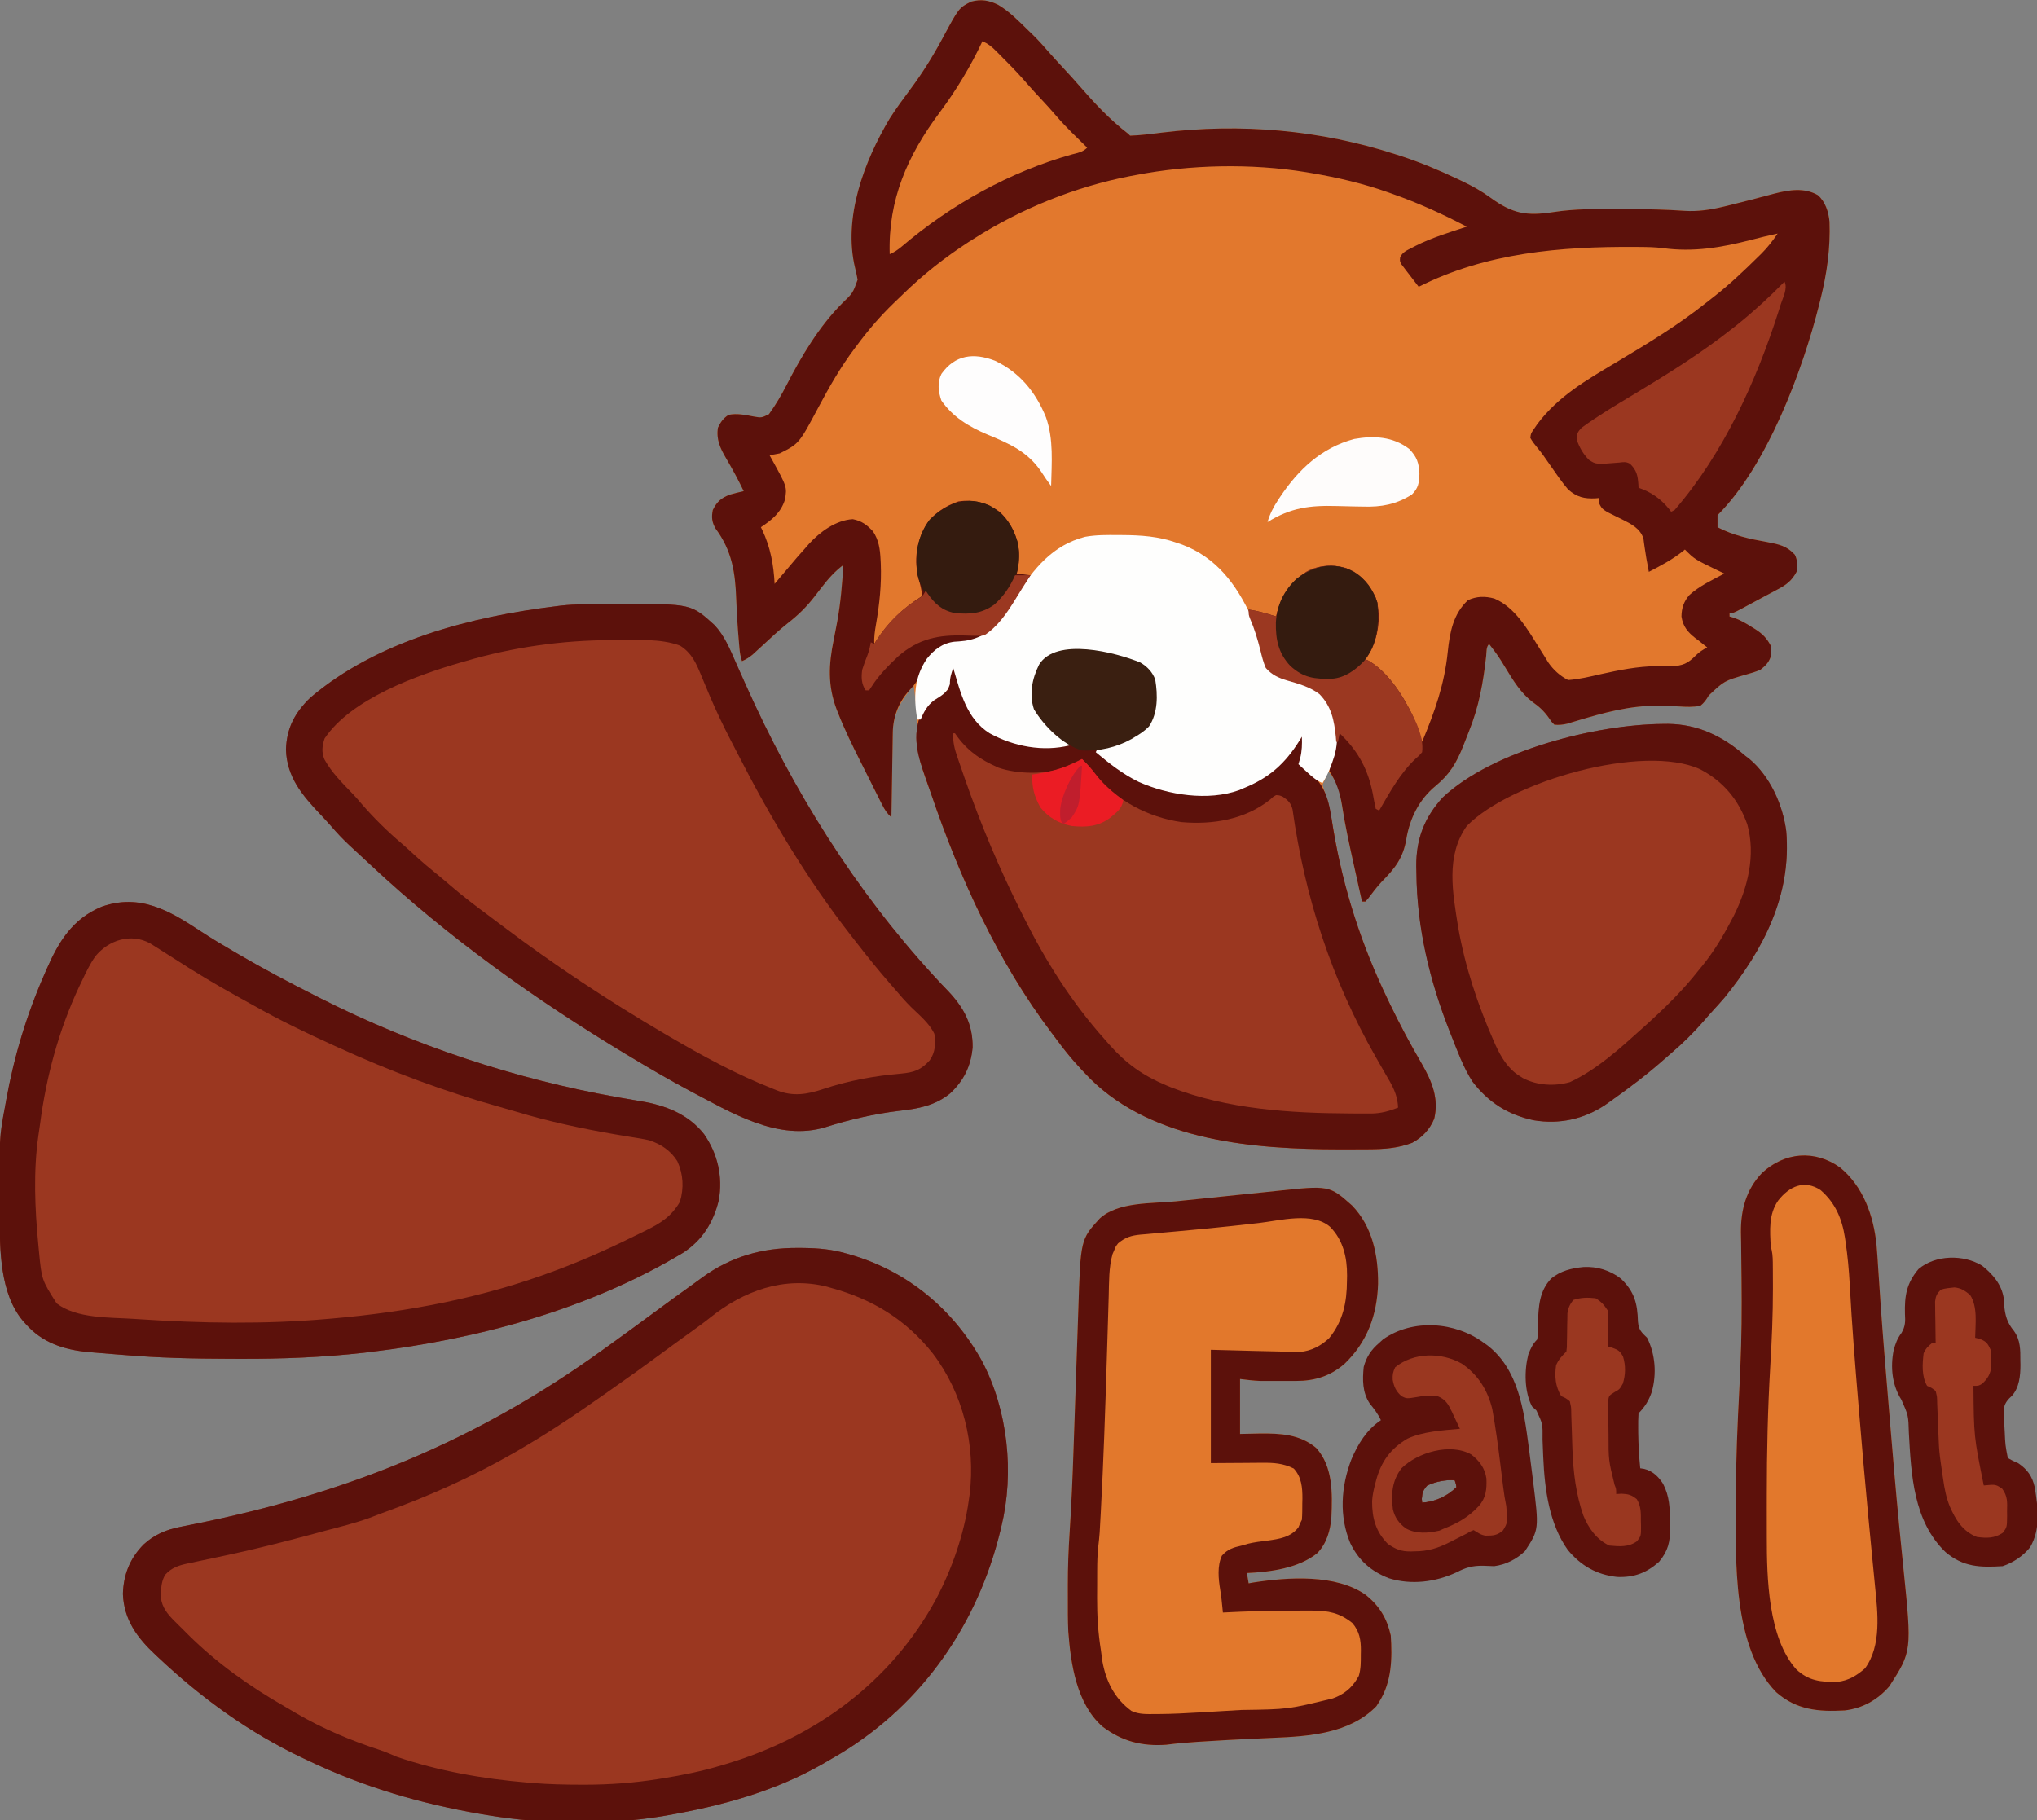 <?xml version="1.0" encoding="UTF-8"?>
<svg version="1.1" xmlns="http://www.w3.org/2000/svg" width="1186" height="1060">
<rect width="100%" height="100%" fill="#808080" stroke="none"/>
<path d="M0 0 C6.735 4.004 12.23 9.754 17.812 15.188 C18.519 15.866 19.225 16.544 19.953 17.242 C23.402 20.613 26.583 24.169 29.73 27.82 C32.373 30.825 35.091 33.755 37.812 36.688 C40.985 40.107 44.145 43.526 47.188 47.062 C56.081 57.28 65.028 66.937 75.812 75.188 C76.142 75.517 76.472 75.847 76.812 76.188 C82.925 76.009 89.033 75.179 95.098 74.434 C141.312 68.807 187.44 72.785 231.812 87.188 C232.719 87.48 233.625 87.772 234.559 88.073 C245.789 91.758 256.569 96.258 267.25 101.312 C268.396 101.853 269.542 102.394 270.723 102.952 C276.329 105.687 281.515 108.55 286.551 112.242 C299.505 121.662 307.591 123.115 323.345 120.668 C335.863 118.754 348.295 118.858 360.938 118.938 C363.093 118.942 365.249 118.947 367.405 118.951 C378.198 118.997 388.954 119.2 399.722 119.976 C407.378 120.451 414.655 119.349 422.102 117.574 C423.003 117.359 423.904 117.145 424.833 116.923 C433.948 114.672 443.036 112.33 452.1 109.88 C460.443 107.75 469.351 106.303 477.156 110.781 C481.564 114.524 483.483 120.64 484.005 126.264 C484.563 141.833 482.545 156.09 478.812 171.188 C478.577 172.153 478.341 173.119 478.098 174.115 C468.258 213.321 447.636 268.364 418.812 297.188 C418.772 299.52 418.77 301.855 418.812 304.188 C428.21 309.068 437.515 311.001 447.869 312.859 C454.529 314.153 459.181 315.072 463.812 320.188 C465.396 323.354 465.456 326.762 464.812 330.188 C462.088 335.387 458.711 337.864 453.625 340.5 C452.934 340.872 452.243 341.245 451.531 341.629 C450.062 342.417 448.59 343.199 447.115 343.975 C444.75 345.22 442.4 346.49 440.051 347.766 C438.514 348.595 436.976 349.423 435.438 350.25 C434.341 350.841 434.341 350.841 433.222 351.445 C428.046 354.188 428.046 354.188 425.812 354.188 C425.812 354.848 425.812 355.507 425.812 356.188 C426.656 356.43 427.499 356.672 428.367 356.922 C432.258 358.351 435.467 360.206 438.938 362.438 C439.545 362.807 440.152 363.177 440.777 363.559 C444.889 366.183 447.49 368.779 449.812 373.188 C450.16 375.566 450.16 375.566 449.875 377.75 C449.804 378.473 449.733 379.196 449.66 379.941 C448.38 383.334 446.63 384.91 443.812 387.188 C441.011 388.421 438.131 389.235 435.188 390.062 C422.744 393.649 422.744 393.649 413.691 402.188 C412.252 404.679 411.055 406.367 408.812 408.188 C404.667 408.992 400.688 408.824 396.485 408.561 C392.992 408.351 389.498 408.292 386 408.23 C385.299 408.216 384.598 408.202 383.876 408.187 C367.814 407.961 352.185 412.315 336.918 416.901 C335.931 417.196 334.943 417.492 333.926 417.797 C333.057 418.065 332.189 418.332 331.294 418.608 C328.678 419.219 326.488 419.418 323.812 419.188 C322.074 417.43 322.074 417.43 320.5 415.062 C317.652 411.102 314.87 408.557 310.896 405.792 C304.289 400.705 299.895 393.535 295.625 386.5 C291.095 379.082 291.095 379.082 285.812 372.188 C284.036 373.964 284.365 376.624 284.121 379.039 C282.411 394.584 279.878 408.935 273.907 423.515 C272.801 426.216 271.758 428.938 270.715 431.664 C266.8 441.477 262.801 448.19 254.609 454.895 C245.143 462.655 239.597 473.81 237.636 485.76 C235.793 496.743 231.118 502.719 223.394 510.532 C220.42 513.645 217.902 517.102 215.301 520.527 C214.81 521.075 214.319 521.623 213.812 522.188 C213.153 522.188 212.493 522.188 211.812 522.188 C210.389 515.814 208.973 509.439 207.562 503.062 C207.355 502.124 207.147 501.185 206.932 500.218 C204.406 488.792 201.886 477.385 200.13 465.81 C199 458.828 197.288 451.029 191.812 446.188 C191.503 447.136 191.194 448.085 190.875 449.062 C189.812 452.188 189.812 452.188 188.812 454.188 C189.332 456.094 189.937 457.978 190.578 459.848 C192.765 466.683 194.062 473.483 195.22 480.556 C200.942 515.116 211.572 547.654 226.812 579.188 C227.259 580.117 227.705 581.046 228.164 582.003 C233.824 593.741 239.91 605.173 246.486 616.426 C252.401 626.64 256.661 636.687 253.848 648.629 C251.363 654.771 246.834 659.606 240.984 662.668 C232.674 665.813 224.705 666.352 215.906 666.391 C214.841 666.398 213.777 666.405 212.679 666.412 C209.224 666.429 205.768 666.436 202.312 666.438 C200.548 666.439 200.548 666.439 198.747 666.44 C149.426 666.395 90.69 661.867 53.812 625.562 C47.02 618.719 40.767 611.674 35.07 603.898 C33.774 602.136 32.452 600.395 31.125 598.656 C-0.2 557.255 -22.429 508.349 -39.084 459.399 C-40.144 456.315 -41.247 453.249 -42.359 450.184 C-45.934 440.067 -47.817 431.472 -47.301 420.75 C-47.073 415.471 -47.616 410.306 -48.188 405.062 C-48.331 403.736 -48.331 403.736 -48.478 402.382 C-48.707 400.317 -48.946 398.252 -49.188 396.188 C-56.199 404.519 -61.215 412.596 -61.393 423.69 C-61.413 424.791 -61.433 425.892 -61.453 427.026 C-61.47 428.209 -61.487 429.391 -61.504 430.609 C-61.535 432.432 -61.535 432.432 -61.567 434.292 C-61.632 438.173 -61.691 442.055 -61.75 445.938 C-61.793 448.569 -61.837 451.201 -61.881 453.832 C-61.988 460.284 -62.09 466.736 -62.188 473.188 C-64.678 470.932 -66.113 468.72 -67.62 465.726 C-68.078 464.824 -68.535 463.921 -69.007 462.991 C-69.495 462.013 -69.982 461.035 -70.484 460.027 C-70.996 459.009 -71.508 457.99 -72.035 456.941 C-73.121 454.776 -74.204 452.61 -75.283 450.442 C-76.908 447.185 -78.547 443.935 -80.188 440.686 C-84.888 431.319 -89.503 421.955 -93.328 412.191 C-93.598 411.504 -93.868 410.817 -94.147 410.109 C-99.298 396.402 -98.726 384.154 -95.812 369.938 C-95.348 367.554 -94.887 365.17 -94.43 362.785 C-94.102 361.08 -94.102 361.08 -93.769 359.34 C-91.749 348.38 -90.847 337.303 -90.188 326.188 C-95.167 329.95 -98.898 334.154 -102.688 339.062 C-103.165 339.681 -103.643 340.299 -104.136 340.937 C-105.069 342.146 -106.001 343.356 -106.933 344.566 C-111.623 350.627 -116.521 355.43 -122.582 360.125 C-127.932 364.36 -132.885 369.064 -137.898 373.688 C-138.778 374.492 -139.657 375.296 -140.562 376.125 C-141.354 376.856 -142.145 377.587 -142.961 378.34 C-144.983 380.018 -146.791 381.142 -149.188 382.188 C-150.106 379.432 -150.444 377.288 -150.688 374.418 C-150.769 373.457 -150.851 372.497 -150.935 371.507 C-151.019 370.474 -151.102 369.44 -151.188 368.375 C-151.277 367.308 -151.366 366.241 -151.457 365.141 C-151.96 358.877 -152.318 352.627 -152.53 346.346 C-153.062 330.763 -154.976 317.866 -164.562 305 C-166.718 301.269 -167.011 298.397 -166.188 294.188 C-163.757 289.233 -161.299 287.154 -156.188 285.188 C-153.531 284.425 -150.887 283.793 -148.188 283.188 C-151.319 276.653 -154.747 270.341 -158.42 264.099 C-161.853 258.208 -164.291 253.152 -163.188 246.188 C-161.499 242.81 -160.156 240.824 -157 238.75 C-152.205 237.791 -147.54 238.725 -142.781 239.66 C-137.871 240.533 -137.871 240.533 -133.5 238.375 C-129.577 232.967 -126.275 227.334 -123.227 221.391 C-114.583 204.562 -104.277 187.252 -90.828 173.77 C-84.647 167.828 -84.647 167.828 -81.875 160.07 C-82.27 157.829 -82.754 155.603 -83.305 153.395 C-90.457 123.883 -78.07 91.175 -63.188 66.188 C-59.445 60.337 -55.343 54.749 -51.188 49.188 C-44.062 39.635 -38.008 29.877 -32.363 19.375 C-22.867 1.708 -22.867 1.708 -15.75 -1.875 C-9.829 -3.433 -5.383 -2.628 0 0 Z " fill="#E2782D" transform="translate(581.188,2.812)"/>
<path d="M0 0 C1.193 0.006 2.386 0.011 3.615 0.017 C12.379 0.138 20.303 0.834 28.75 3.312 C29.449 3.511 30.147 3.71 30.867 3.915 C64.053 13.51 90.74 35.709 107.461 65.828 C122.583 94.508 126.422 130.967 118.75 162.312 C118.53 163.234 118.309 164.155 118.082 165.104 C104.919 218.818 73.208 264.952 25.812 294 C22.809 295.802 19.786 297.566 16.75 299.312 C16.064 299.711 15.377 300.109 14.67 300.519 C-12.922 316.353 -44.11 324.867 -75.25 330.312 C-76.279 330.493 -77.307 330.674 -78.367 330.86 C-111.029 336.257 -147.635 335.733 -180.25 330.312 C-182.096 330.007 -182.096 330.007 -183.98 329.694 C-219.116 323.684 -253.075 313.791 -285.25 298.312 C-286.047 297.937 -286.845 297.561 -287.667 297.174 C-319.241 282.272 -346.925 262.192 -372.25 238.312 C-372.743 237.853 -373.236 237.394 -373.744 236.921 C-384.425 226.93 -392.074 216.549 -392.688 201.5 C-392.35 190.087 -388.571 180.693 -380.59 172.637 C-374.306 166.868 -367.271 163.956 -358.969 162.375 C-357.33 162.041 -355.692 161.706 -354.053 161.372 C-352.761 161.114 -352.761 161.114 -351.443 160.852 C-262.594 143.055 -186.921 112.561 -113.25 59.312 C-111.804 58.274 -110.357 57.237 -108.91 56.199 C-100.351 50.05 -91.853 43.82 -83.376 37.559 C-75.669 31.871 -67.916 26.249 -60.131 20.668 C-58.521 19.508 -56.922 18.334 -55.324 17.156 C-38.685 5.055 -20.4 -0.101 0 0 Z " fill="#9B3720" transform="translate(464.25,726.688)"/>
<path d="M0 0 C6.275 4.134 12.722 7.962 19.207 11.754 C19.953 12.193 20.7 12.632 21.469 13.084 C36.431 21.859 51.725 29.936 67.207 37.754 C68.212 38.264 69.216 38.775 70.251 39.3 C123.856 66.371 182.938 86.03 242.074 96.559 C242.901 96.707 243.728 96.856 244.58 97.01 C248.566 97.724 252.552 98.414 256.55 99.057 C270.739 101.456 283.904 106.523 293.102 118.148 C301.066 129.601 304.102 142.908 301.699 156.66 C298.553 169.536 292.161 179.91 280.968 187.215 C226.426 220.081 161.878 237.443 99.02 245.004 C97.777 245.155 96.535 245.306 95.254 245.462 C71.206 248.171 47.16 249.112 22.973 249.012 C20.915 249.004 18.857 248.999 16.799 248.996 C-3.797 248.952 -24.265 248.516 -44.793 246.754 C-46.187 246.644 -47.581 246.536 -48.976 246.429 C-52.531 246.155 -56.085 245.863 -59.637 245.554 C-61.575 245.387 -63.514 245.229 -65.453 245.071 C-79.632 243.723 -92.145 239.671 -101.793 228.754 C-102.359 228.118 -102.925 227.483 -103.508 226.828 C-116.878 210.913 -116.904 185.56 -116.996 165.621 C-117.003 164.594 -117.01 163.567 -117.017 162.509 C-117.242 120.207 -117.242 120.207 -113.793 101.754 C-113.495 100.075 -113.495 100.075 -113.191 98.362 C-108.583 72.8 -101.245 48.521 -90.793 24.754 C-90.447 23.956 -90.102 23.157 -89.746 22.335 C-82.681 6.12 -74.64 -7.136 -57.66 -14.238 C-35.382 -22.069 -18.223 -12.033 0 0 Z " fill="#9B3720" transform="translate(116.793,542.246)"/>
<path d="M0 0 C6.735 4.004 12.23 9.754 17.812 15.188 C18.519 15.866 19.225 16.544 19.953 17.242 C23.402 20.613 26.583 24.169 29.73 27.82 C32.373 30.825 35.091 33.755 37.812 36.688 C40.985 40.107 44.145 43.526 47.188 47.062 C56.081 57.28 65.028 66.937 75.812 75.188 C76.142 75.517 76.472 75.847 76.812 76.188 C82.925 76.009 89.033 75.179 95.098 74.434 C141.312 68.807 187.44 72.785 231.812 87.188 C232.719 87.48 233.625 87.772 234.559 88.073 C245.789 91.758 256.569 96.258 267.25 101.312 C268.396 101.853 269.542 102.394 270.723 102.952 C276.329 105.687 281.515 108.55 286.551 112.242 C299.505 121.662 307.591 123.115 323.345 120.668 C335.863 118.754 348.295 118.858 360.938 118.938 C363.093 118.942 365.249 118.947 367.405 118.951 C378.198 118.997 388.954 119.2 399.722 119.976 C407.378 120.451 414.655 119.349 422.102 117.574 C423.003 117.359 423.904 117.145 424.833 116.923 C433.948 114.672 443.036 112.33 452.1 109.88 C460.443 107.75 469.351 106.303 477.156 110.781 C481.564 114.524 483.483 120.64 484.005 126.264 C484.563 141.833 482.545 156.09 478.812 171.188 C478.577 172.153 478.341 173.119 478.098 174.115 C468.258 213.321 447.636 268.364 418.812 297.188 C418.772 299.52 418.77 301.855 418.812 304.188 C428.21 309.068 437.515 311.001 447.869 312.859 C454.529 314.153 459.181 315.072 463.812 320.188 C465.396 323.354 465.456 326.762 464.812 330.188 C462.088 335.387 458.711 337.864 453.625 340.5 C452.934 340.872 452.243 341.245 451.531 341.629 C450.062 342.417 448.59 343.199 447.115 343.975 C444.75 345.22 442.4 346.49 440.051 347.766 C438.514 348.595 436.976 349.423 435.438 350.25 C434.341 350.841 434.341 350.841 433.222 351.445 C428.046 354.188 428.046 354.188 425.812 354.188 C425.812 354.848 425.812 355.507 425.812 356.188 C426.656 356.43 427.499 356.672 428.367 356.922 C432.258 358.351 435.467 360.206 438.938 362.438 C439.545 362.807 440.152 363.177 440.777 363.559 C444.889 366.183 447.49 368.779 449.812 373.188 C450.16 375.566 450.16 375.566 449.875 377.75 C449.804 378.473 449.733 379.196 449.66 379.941 C448.38 383.334 446.63 384.91 443.812 387.188 C441.011 388.421 438.131 389.235 435.188 390.062 C422.744 393.649 422.744 393.649 413.691 402.188 C412.252 404.679 411.055 406.367 408.812 408.188 C404.667 408.992 400.688 408.824 396.485 408.561 C392.992 408.351 389.498 408.292 386 408.23 C385.299 408.216 384.598 408.202 383.876 408.187 C367.814 407.961 352.185 412.315 336.918 416.901 C335.931 417.196 334.943 417.492 333.926 417.797 C333.057 418.065 332.189 418.332 331.294 418.608 C328.678 419.219 326.488 419.418 323.812 419.188 C322.074 417.43 322.074 417.43 320.5 415.062 C317.652 411.102 314.87 408.557 310.896 405.792 C304.289 400.705 299.895 393.535 295.625 386.5 C291.095 379.082 291.095 379.082 285.812 372.188 C284.036 373.964 284.365 376.624 284.121 379.039 C282.411 394.584 279.878 408.935 273.907 423.515 C272.801 426.216 271.758 428.938 270.715 431.664 C266.8 441.477 262.801 448.19 254.609 454.895 C245.143 462.655 239.597 473.81 237.636 485.76 C235.793 496.743 231.118 502.719 223.394 510.532 C220.42 513.645 217.902 517.102 215.301 520.527 C214.81 521.075 214.319 521.623 213.812 522.188 C213.153 522.188 212.493 522.188 211.812 522.188 C210.389 515.814 208.973 509.439 207.562 503.062 C207.355 502.124 207.147 501.185 206.932 500.218 C204.406 488.792 201.886 477.385 200.13 465.81 C198.991 458.775 196.783 452.143 192.812 446.188 C193.02 444.066 193.02 444.066 193.625 441.75 C193.817 440.988 194.009 440.226 194.207 439.441 C194.58 438.054 194.966 436.67 195.375 435.293 C197.648 424.354 195.625 413.799 189.68 404.512 C184.125 397.597 175.805 395.236 167.522 393.098 C162.809 391.81 158.805 390.136 155.812 386.188 C154.372 382.881 153.522 379.502 152.688 376 C151.057 369.531 149.247 363.418 146.586 357.288 C145.812 355.188 145.812 355.188 145.812 352.188 C151.34 352.915 156.512 354.522 161.812 356.188 C161.959 355.57 162.106 354.953 162.258 354.316 C165.079 343.663 170.458 335.825 179.801 329.934 C186.835 326.243 194.848 325.757 202.469 327.953 C211.178 331.611 215.465 336.947 219.812 345.188 C223.082 354.997 221.486 366.788 217.102 375.902 C216.082 377.71 214.964 379.461 213.812 381.188 C214.342 381.395 214.872 381.603 215.418 381.816 C224.912 387.252 232.713 397.765 237.812 407.188 C238.355 408.178 238.898 409.168 239.457 410.188 C242.706 416.385 244.913 422.469 246.812 429.188 C254.091 411.786 259.845 395.678 261.738 376.823 C262.911 365.499 264.875 354.71 273.5 346.688 C278.66 344.351 283.416 344.278 288.883 345.742 C300.935 350.866 308.165 363.554 314.812 374.188 C316.103 376.251 317.395 378.313 318.688 380.375 C319.457 381.634 319.457 381.634 320.242 382.918 C323.299 387.336 327.044 390.712 331.812 393.188 C338.301 392.74 344.547 391.196 350.875 389.75 C361.674 387.362 372.229 385.22 383.336 385.098 C384.801 385.07 384.801 385.07 386.295 385.042 C388.213 385.015 390.133 385.018 392.051 385.056 C398.477 384.97 401.618 383.458 406.141 378.879 C408.139 376.857 410.31 375.517 412.812 374.188 C412.132 373.651 411.451 373.115 410.75 372.562 C409.781 371.779 408.811 370.995 407.812 370.188 C407.223 369.752 406.634 369.316 406.027 368.867 C401.48 365.333 398.673 362.009 397.812 356.188 C397.872 351.284 399.192 347.385 402.438 343.688 C408.303 338.349 415.85 334.874 422.812 331.188 C421.202 330.426 421.202 330.426 419.559 329.648 C405.515 322.89 405.515 322.89 399.812 317.188 C399.386 317.539 398.959 317.891 398.52 318.254 C392.394 323.091 385.727 326.625 378.812 330.188 C378.521 328.583 378.229 326.979 377.938 325.375 C377.751 324.376 377.564 323.377 377.371 322.348 C377.009 320.3 376.686 318.245 376.41 316.184 C376.207 314.762 376.207 314.762 376 313.312 C375.89 312.449 375.781 311.585 375.668 310.695 C373.68 304.869 368.662 302.359 363.477 299.744 C362.721 299.375 361.966 299.006 361.188 298.625 C351.772 294.021 351.772 294.021 349.812 290.188 C349.812 289.197 349.812 288.207 349.812 287.188 C349.183 287.246 348.554 287.304 347.906 287.363 C341.234 287.715 336.871 286.66 331.812 282.188 C328.198 277.996 325.103 273.409 321.938 268.875 C320.92 267.42 319.902 265.965 318.883 264.512 C318.386 263.795 317.888 263.079 317.376 262.341 C316.308 260.87 315.186 259.435 314.022 258.038 C312.453 256.137 311.024 254.334 309.812 252.188 C310.148 249.586 310.148 249.586 311.812 247.188 C312.506 246.169 313.2 245.151 313.914 244.102 C326.097 227.944 342.223 218.675 359.375 208.438 C377.538 197.594 395.506 186.778 412.078 173.568 C413.595 172.361 415.126 171.171 416.66 169.984 C425.919 162.766 434.398 154.672 442.75 146.438 C443.281 145.919 443.813 145.401 444.361 144.866 C447.991 141.244 450.922 137.425 453.812 133.188 C448.575 134.306 443.394 135.547 438.215 136.914 C421.116 141.322 404.81 144.101 387.09 141.679 C382.52 141.094 377.994 141.009 373.391 140.984 C372.501 140.977 371.612 140.97 370.696 140.963 C327.414 140.698 284.041 144.362 244.812 164.188 C242.942 161.782 241.092 159.365 239.25 156.938 C238.717 156.256 238.184 155.574 237.635 154.871 C237.135 154.207 236.636 153.543 236.121 152.859 C235.655 152.252 235.189 151.644 234.709 151.019 C233.812 149.188 233.812 149.188 234.008 147.074 C235.326 143.984 238.079 142.904 240.938 141.438 C241.899 140.932 241.899 140.932 242.879 140.416 C252.413 135.622 262.685 132.471 272.812 129.188 C258.79 121.847 244.743 115.443 229.812 110.188 C229.024 109.905 228.235 109.623 227.422 109.333 C212.678 104.085 197.919 100.624 182.5 98 C181.522 97.833 180.544 97.666 179.537 97.494 C147.361 92.233 111.783 92.985 79.812 99.188 C78.894 99.359 77.976 99.53 77.029 99.707 C44.994 105.878 13.269 118.681 -14.188 136.188 C-15.223 136.84 -16.258 137.492 -17.324 138.164 C-31.043 147.066 -43.651 156.997 -55.358 168.405 C-57.179 170.179 -59.015 171.937 -60.852 173.695 C-68.744 181.33 -75.674 189.357 -82.188 198.188 C-82.664 198.82 -83.14 199.452 -83.631 200.103 C-91.878 211.073 -98.479 222.645 -104.894 234.76 C-115.966 255.531 -115.966 255.531 -127.188 261.188 C-130.473 261.855 -130.473 261.855 -133.188 262.188 C-132.789 262.9 -132.391 263.613 -131.98 264.348 C-122.929 280.71 -122.929 280.71 -124.188 288.188 C-126.588 295.776 -131.768 299.908 -138.188 304.188 C-137.934 304.698 -137.68 305.208 -137.418 305.734 C-132.621 315.867 -130.761 326.041 -130.188 337.188 C-129.475 336.342 -128.762 335.496 -128.027 334.625 C-125.087 331.14 -122.139 327.663 -119.188 324.188 C-118.537 323.419 -117.886 322.651 -117.215 321.859 C-115.567 319.942 -113.884 318.062 -112.188 316.188 C-111.23 315.08 -111.23 315.08 -110.254 313.949 C-103.839 306.945 -94.546 300.068 -84.688 299.5 C-79.462 300.526 -76.553 302.746 -72.938 306.562 C-69.51 311.703 -68.799 317.001 -68.5 323.062 C-68.462 323.806 -68.423 324.55 -68.384 325.317 C-67.871 337.327 -69.125 348.987 -71.171 360.806 C-71.832 364.65 -72.368 368.268 -72.188 372.188 C-71.859 371.654 -71.53 371.12 -71.191 370.57 C-63.92 359.181 -55.444 351.39 -44.188 344.188 C-44.662 340.948 -45.266 337.93 -46.223 334.793 C-49.182 323.734 -47.803 313.081 -42.188 303.188 C-38.09 296.439 -30.582 291.663 -23.188 289.188 C-14.035 287.806 -6.725 289.908 0.812 295.188 C7.377 301.291 11.33 309.49 12.086 318.414 C12.14 322.837 12.053 326.921 10.812 331.188 C13.453 331.517 16.093 331.848 18.812 332.188 C17.144 334.809 15.475 337.43 13.801 340.047 C12.549 342.024 11.315 344.012 10.105 346.016 C3.635 356.622 -4.534 368.03 -17.188 371.188 C-18.997 371.345 -20.811 371.469 -22.625 371.562 C-29.237 372.048 -34.237 374.163 -38.902 378.945 C-42.294 383.208 -44.52 387.854 -46.84 392.754 C-48.222 395.25 -49.731 397.059 -51.688 399.125 C-57.976 405.867 -61.246 414.552 -61.393 423.69 C-61.413 424.791 -61.433 425.892 -61.453 427.026 C-61.47 428.209 -61.487 429.391 -61.504 430.609 C-61.535 432.432 -61.535 432.432 -61.567 434.292 C-61.632 438.173 -61.691 442.055 -61.75 445.938 C-61.793 448.569 -61.837 451.201 -61.881 453.832 C-61.988 460.284 -62.09 466.736 -62.188 473.188 C-64.678 470.932 -66.113 468.72 -67.62 465.726 C-68.078 464.824 -68.535 463.921 -69.007 462.991 C-69.495 462.013 -69.982 461.035 -70.484 460.027 C-70.996 459.009 -71.508 457.99 -72.035 456.941 C-73.121 454.776 -74.204 452.61 -75.283 450.442 C-76.908 447.185 -78.547 443.935 -80.188 440.686 C-84.888 431.319 -89.503 421.955 -93.328 412.191 C-93.598 411.504 -93.868 410.817 -94.147 410.109 C-99.298 396.402 -98.726 384.154 -95.812 369.938 C-95.348 367.554 -94.887 365.17 -94.43 362.785 C-94.102 361.08 -94.102 361.08 -93.769 359.34 C-91.749 348.38 -90.847 337.303 -90.188 326.188 C-95.167 329.95 -98.898 334.154 -102.688 339.062 C-103.165 339.681 -103.643 340.299 -104.136 340.937 C-105.069 342.146 -106.001 343.356 -106.933 344.566 C-111.623 350.627 -116.521 355.43 -122.582 360.125 C-127.932 364.36 -132.885 369.064 -137.898 373.688 C-138.778 374.492 -139.657 375.296 -140.562 376.125 C-141.354 376.856 -142.145 377.587 -142.961 378.34 C-144.983 380.018 -146.791 381.142 -149.188 382.188 C-150.106 379.432 -150.444 377.288 -150.688 374.418 C-150.769 373.457 -150.851 372.497 -150.935 371.507 C-151.019 370.474 -151.102 369.44 -151.188 368.375 C-151.277 367.308 -151.366 366.241 -151.457 365.141 C-151.96 358.877 -152.318 352.627 -152.53 346.346 C-153.062 330.763 -154.976 317.866 -164.562 305 C-166.718 301.269 -167.011 298.397 -166.188 294.188 C-163.757 289.233 -161.299 287.154 -156.188 285.188 C-153.531 284.425 -150.887 283.793 -148.188 283.188 C-151.319 276.653 -154.747 270.341 -158.42 264.099 C-161.853 258.208 -164.291 253.152 -163.188 246.188 C-161.499 242.81 -160.156 240.824 -157 238.75 C-152.205 237.791 -147.54 238.725 -142.781 239.66 C-137.871 240.533 -137.871 240.533 -133.5 238.375 C-129.577 232.967 -126.275 227.334 -123.227 221.391 C-114.583 204.562 -104.277 187.252 -90.828 173.77 C-84.647 167.828 -84.647 167.828 -81.875 160.07 C-82.27 157.829 -82.754 155.603 -83.305 153.395 C-90.457 123.883 -78.07 91.175 -63.188 66.188 C-59.445 60.337 -55.343 54.749 -51.188 49.188 C-44.062 39.635 -38.008 29.877 -32.363 19.375 C-22.867 1.708 -22.867 1.708 -15.75 -1.875 C-9.829 -3.433 -5.383 -2.628 0 0 Z " fill="#5C110B" transform="translate(581.188,2.812)"/>
<path d="M0 0 C2.964 -0.002 5.928 -0.02 8.892 -0.039 C48.302 -0.157 48.302 -0.157 61.933 12.185 C67.665 18.304 70.788 25.89 74.109 33.462 C75.736 37.167 77.398 40.857 79.054 44.549 C79.384 45.288 79.715 46.027 80.055 46.789 C107.688 108.522 143.721 166.463 189.558 216.373 C190.007 216.863 190.456 217.353 190.918 217.858 C193.125 220.257 195.357 222.621 197.632 224.955 C206.921 234.66 212.389 244.509 212.206 258.084 C211.244 268.996 207.026 277.535 199.054 284.927 C190.188 292.128 180.327 293.832 169.245 295.06 C154.692 296.866 140.834 300.051 126.859 304.459 C99.028 313.093 71.409 295.922 47.238 283.228 C35.946 277.203 24.9 270.78 13.933 264.185 C12.895 263.563 11.858 262.94 10.789 262.299 C-42.099 230.451 -93.178 194.104 -138.29 151.845 C-140.25 150.014 -142.221 148.195 -144.192 146.377 C-145.609 145.063 -147.026 143.749 -148.442 142.435 C-149.423 141.533 -149.423 141.533 -150.424 140.612 C-154.337 136.966 -157.925 133.165 -161.406 129.105 C-163.389 126.813 -165.459 124.617 -167.544 122.419 C-178.136 111.207 -187.047 100.739 -187.567 84.685 C-187.182 72.043 -182.332 63.086 -173.38 54.435 C-134.389 21.218 -79.701 7.224 -30.067 1.185 C-28.83 1.025 -28.83 1.025 -27.567 0.862 C-18.419 -0.161 -9.192 -0.001 0 0 Z " fill="#9B3720" transform="translate(354.067,351.815)"/>
<path d="M0 0 C3.979 2.344 7.107 5.581 8.664 9.973 C10.169 19.001 10.248 29.365 5.035 37.199 C2.62 39.714 0.046 41.46 -2.965 43.199 C-4.113 43.876 -4.113 43.876 -5.285 44.566 C-11.569 47.981 -17.993 49.726 -24.965 51.199 C-10.807 66.773 10.495 74.727 31.098 76.074 C48.476 76.813 65.832 73.22 79.035 61.199 C79.901 60.415 80.768 59.632 81.66 58.824 C86.573 53.394 90.552 47.63 94.035 41.199 C94.365 41.199 94.695 41.199 95.035 41.199 C95.271 47.603 94.858 53.046 93.035 59.199 C93.711 59.791 94.386 60.383 95.082 60.992 C96.42 62.177 96.42 62.177 97.785 63.387 C98.667 64.164 99.549 64.941 100.457 65.742 C109.623 74.478 110.339 85.327 112.367 97.417 C118.24 132.022 128.759 164.59 144.035 196.199 C144.481 197.128 144.927 198.057 145.387 199.015 C151.047 210.753 157.133 222.185 163.708 233.438 C169.624 243.652 173.884 253.698 171.07 265.641 C168.585 271.783 164.056 276.618 158.207 279.68 C149.897 282.824 141.928 283.364 133.129 283.402 C132.064 283.409 130.999 283.416 129.902 283.424 C126.446 283.441 122.991 283.447 119.535 283.449 C117.77 283.45 117.77 283.45 115.97 283.451 C66.649 283.406 7.912 278.879 -28.965 242.574 C-35.758 235.731 -42.01 228.685 -47.707 220.91 C-49.003 219.147 -50.325 217.407 -51.652 215.668 C-82.975 174.271 -105.201 125.368 -121.861 76.424 C-122.929 73.304 -124.031 70.197 -125.137 67.09 C-129.535 54.453 -133.218 42.712 -127.59 29.762 C-124.257 23.87 -119.721 19.719 -113.965 16.199 C-113.305 16.199 -112.645 16.199 -111.965 16.199 C-112.027 15.189 -112.089 14.178 -112.152 13.137 C-111.938 8.644 -110.919 6.188 -108.965 2.199 C-108.635 2.199 -108.305 2.199 -107.965 2.199 C-107.806 2.842 -107.648 3.486 -107.484 4.148 C-103.801 18.414 -99.592 32.891 -86.273 40.797 C-72.931 47.604 -56.833 51.358 -41.965 47.199 C-42.522 46.787 -43.079 46.374 -43.652 45.949 C-60.461 33.229 -60.461 33.229 -62.965 24.199 C-64.171 15.243 -62.521 6.961 -57.762 -0.75 C-47.298 -14.425 -13.461 -5.537 0 0 Z " fill="#9B3720" transform="translate(663.965,385.801)"/>
<path d="M0 0 C11.869 12.206 15.333 29.189 15.17 45.715 C14.585 63.972 8.829 79.618 -4.434 92.312 C-12.699 99.403 -21.659 102.186 -32.391 102.195 C-33.417 102.197 -33.417 102.197 -34.464 102.198 C-35.907 102.199 -37.35 102.197 -38.793 102.193 C-40.979 102.188 -43.164 102.193 -45.35 102.199 C-46.759 102.199 -48.169 102.197 -49.578 102.195 C-50.845 102.194 -52.112 102.193 -53.417 102.192 C-57.355 102.057 -61.274 101.551 -65.184 101.062 C-65.184 111.623 -65.184 122.183 -65.184 133.062 C-61.327 132.98 -57.47 132.898 -53.496 132.812 C-41.574 132.728 -30.412 133.214 -20.832 141.238 C-10.999 152.12 -11.418 167.738 -11.988 181.463 C-12.571 189.222 -14.759 197.023 -20.395 202.645 C-31.319 211.303 -47.608 213.464 -61.184 214.062 C-60.854 216.042 -60.524 218.023 -60.184 220.062 C-59.344 219.909 -58.505 219.756 -57.641 219.598 C-37.349 216.456 -9.323 214.504 8.129 226.875 C16.054 233.374 20.292 240.33 22.566 250.375 C23.466 263.65 23.174 277.472 15.816 289.062 C15.28 289.908 14.744 290.754 14.191 291.625 C-1.313 307.538 -24.965 309.176 -45.957 310.029 C-49.221 310.162 -52.483 310.319 -55.746 310.474 C-57.42 310.554 -59.095 310.632 -60.769 310.709 C-68.514 311.067 -76.253 311.511 -83.991 311.996 C-86.004 312.122 -88.018 312.244 -90.032 312.365 C-96.123 312.747 -102.134 313.266 -108.184 314.062 C-122.359 315.039 -133.992 312.045 -145.297 303.457 C-160.402 290.171 -163.774 266.961 -165.184 248.062 C-165.473 241.833 -165.472 235.602 -165.444 229.367 C-165.434 226.621 -165.444 223.875 -165.457 221.129 C-165.463 210.674 -165.065 200.285 -164.376 189.852 C-163.337 173.982 -162.66 158.112 -162.138 142.216 C-161.996 137.907 -161.846 133.599 -161.694 129.291 C-161.264 117.072 -160.842 104.852 -160.436 92.632 C-160.21 85.815 -159.975 78.999 -159.73 72.182 C-159.602 68.607 -159.478 65.032 -159.366 61.456 C-158.051 19.816 -158.051 19.816 -146.863 7.598 C-136.052 -2.283 -116.366 -0.976 -102.594 -2.391 C-100.98 -2.557 -100.98 -2.557 -99.333 -2.727 C-93.645 -3.313 -87.957 -3.894 -82.268 -4.471 C-76.425 -5.064 -70.585 -5.677 -64.745 -6.294 C-60.22 -6.768 -55.694 -7.228 -51.168 -7.683 C-49.015 -7.903 -46.863 -8.127 -44.711 -8.358 C-13.21 -11.721 -13.21 -11.721 0 0 Z " fill="#E2782C" transform="translate(787.184,701.938)"/>
<path d="M0 0 C1.003 -0.01 2.006 -0.02 3.039 -0.031 C20.485 0.176 34.783 7.132 47.812 18.438 C48.638 19.063 49.462 19.688 50.312 20.332 C62.407 30.518 69.783 46.981 71.812 62.438 C74.985 99.694 58.694 131.19 35.812 159.438 C33.546 162.056 31.24 164.625 28.895 167.172 C26.988 169.246 25.145 171.36 23.312 173.5 C17.697 179.932 11.621 185.906 5.133 191.453 C3.363 192.967 1.611 194.502 -0.133 196.047 C-9.696 204.471 -19.796 212.067 -30.188 219.438 C-31.255 220.197 -32.322 220.956 -33.422 221.738 C-45.896 230.156 -60.264 233.247 -75.102 230.789 C-90.014 227.651 -101.545 220.473 -110.859 208.242 C-116.193 200.012 -119.586 190.516 -123.188 181.438 C-123.493 180.673 -123.799 179.908 -124.114 179.12 C-135.749 149.741 -143.264 118.347 -143.5 86.688 C-143.529 85.406 -143.558 84.125 -143.588 82.805 C-143.692 66.973 -138.847 54.409 -128.125 42.75 C-99.012 15.426 -39.003 0.3 0 0 Z " fill="#9B3720" transform="translate(968.188,421.562)"/>
<path d="M0 0 C1.193 0.006 2.386 0.011 3.615 0.017 C12.379 0.138 20.303 0.834 28.75 3.312 C29.449 3.511 30.147 3.71 30.867 3.915 C64.053 13.51 90.74 35.709 107.461 65.828 C122.583 94.508 126.422 130.967 118.75 162.312 C118.53 163.234 118.309 164.155 118.082 165.104 C104.919 218.818 73.208 264.952 25.812 294 C22.809 295.802 19.786 297.566 16.75 299.312 C16.064 299.711 15.377 300.109 14.67 300.519 C-12.922 316.353 -44.11 324.867 -75.25 330.312 C-76.279 330.493 -77.307 330.674 -78.367 330.86 C-111.029 336.257 -147.635 335.733 -180.25 330.312 C-182.096 330.007 -182.096 330.007 -183.98 329.694 C-219.116 323.684 -253.075 313.791 -285.25 298.312 C-286.047 297.937 -286.845 297.561 -287.667 297.174 C-319.241 282.272 -346.925 262.192 -372.25 238.312 C-372.743 237.853 -373.236 237.394 -373.744 236.921 C-384.425 226.93 -392.074 216.549 -392.688 201.5 C-392.35 190.087 -388.571 180.693 -380.59 172.637 C-374.306 166.868 -367.271 163.956 -358.969 162.375 C-357.33 162.041 -355.692 161.706 -354.053 161.372 C-352.761 161.114 -352.761 161.114 -351.443 160.852 C-262.594 143.055 -186.921 112.561 -113.25 59.312 C-111.804 58.274 -110.357 57.237 -108.91 56.199 C-100.351 50.05 -91.853 43.82 -83.376 37.559 C-75.669 31.871 -67.916 26.249 -60.131 20.668 C-58.521 19.508 -56.922 18.334 -55.324 17.156 C-38.685 5.055 -20.4 -0.101 0 0 Z M-50.762 40.559 C-54.696 43.704 -58.78 46.631 -62.875 49.562 C-69.224 54.119 -75.533 58.724 -81.812 63.375 C-89.806 69.283 -97.883 75.058 -106.028 80.754 C-108.376 82.401 -110.716 84.057 -113.055 85.715 C-129.356 97.241 -145.952 108.33 -163.25 118.312 C-163.911 118.694 -164.572 119.076 -165.252 119.47 C-189.862 133.604 -215.156 144.832 -241.837 154.43 C-244.26 155.316 -246.661 156.247 -249.062 157.188 C-257.422 160.234 -266.089 162.35 -274.681 164.629 C-276.797 165.192 -278.911 165.765 -281.023 166.34 C-284.76 167.354 -288.503 168.339 -292.25 169.312 C-293.141 169.545 -294.033 169.778 -294.951 170.018 C-306.923 173.125 -318.913 176.056 -331.004 178.66 C-331.928 178.86 -332.851 179.059 -333.803 179.265 C-338.416 180.258 -343.032 181.24 -347.652 182.204 C-349.36 182.568 -351.069 182.932 -352.777 183.297 C-353.56 183.456 -354.342 183.615 -355.148 183.779 C-360.274 184.884 -364.378 186.239 -368 190.25 C-370.122 193.752 -370.424 197.14 -370.5 201.188 C-370.526 202.01 -370.552 202.832 -370.578 203.68 C-369.871 209.355 -366.694 213.247 -362.75 217.176 C-361.418 218.507 -361.418 218.507 -360.059 219.865 C-359.132 220.776 -358.205 221.687 -357.25 222.625 C-356.354 223.524 -355.458 224.423 -354.535 225.35 C-337.966 241.788 -318.853 255.355 -298.645 266.935 C-296.385 268.235 -294.143 269.561 -291.902 270.895 C-276.486 279.92 -259.888 286.916 -242.907 292.414 C-239.605 293.531 -236.452 294.939 -233.25 296.312 C-208.725 304.667 -183 309.149 -157.25 311.312 C-156.163 311.407 -155.077 311.501 -153.957 311.598 C-144.634 312.343 -135.348 312.554 -126 312.562 C-124.826 312.564 -124.826 312.564 -123.628 312.566 C-109.338 312.553 -95.378 311.547 -81.25 309.312 C-80.263 309.157 -79.276 309.002 -78.259 308.842 C-66.752 306.984 -55.411 304.709 -44.25 301.312 C-42.996 300.942 -42.996 300.942 -41.716 300.565 C10.613 284.951 54.592 252.719 80.768 204.435 C90.007 186.947 96.996 166.913 99.75 147.312 C100.021 145.445 100.021 145.445 100.297 143.539 C103.792 114.644 96.55 84.753 78.875 61.5 C63.316 41.832 43.819 29.888 19.75 23.312 C18.48 22.941 18.48 22.941 17.184 22.562 C-7.815 16.302 -31.41 25.039 -50.762 40.559 Z " fill="#5C110B" transform="translate(464.25,726.688)"/>
<path d="M0 0 C13.534 11.141 19.48 27.921 21.25 44.994 C21.658 49.651 21.957 54.313 22.241 58.979 C22.601 64.854 23.019 70.726 23.43 76.598 C23.475 77.255 23.521 77.911 23.567 78.588 C24.952 98.568 26.634 118.524 28.3 138.481 C28.563 141.626 28.824 144.77 29.085 147.914 C30.795 168.5 32.532 189.081 34.539 209.641 C34.611 210.376 34.682 211.112 34.756 211.869 C35.469 219.189 36.199 226.506 36.96 233.82 C41.846 281.724 41.846 281.724 28.688 302.188 C21.856 310.087 13.071 315.016 2.688 316.188 C-12.443 317.045 -25.321 315.962 -37.141 305.582 C-62.742 279.461 -60.726 228.199 -60.625 194.75 C-60.625 193.621 -60.625 192.492 -60.625 191.328 C-60.604 170.377 -59.688 149.494 -58.595 128.578 C-57.728 111.909 -57.19 95.291 -57.254 78.598 C-57.257 77.787 -57.259 76.975 -57.262 76.14 C-57.293 68.229 -57.354 60.319 -57.479 52.409 C-57.522 49.501 -57.549 46.592 -57.574 43.684 C-57.597 41.714 -57.642 39.744 -57.689 37.775 C-57.796 24.662 -54.648 12.842 -45.43 3.223 C-32.332 -8.925 -14.826 -10.514 0 0 Z " fill="#E2782C" transform="translate(1071.312,679.812)"/>
<path d="M0 0 C6.275 4.134 12.722 7.962 19.207 11.754 C19.953 12.193 20.7 12.632 21.469 13.084 C36.431 21.859 51.725 29.936 67.207 37.754 C68.212 38.264 69.216 38.775 70.251 39.3 C123.856 66.371 182.938 86.03 242.074 96.559 C242.901 96.707 243.728 96.856 244.58 97.01 C248.566 97.724 252.552 98.414 256.55 99.057 C270.739 101.456 283.904 106.523 293.102 118.148 C301.066 129.601 304.102 142.908 301.699 156.66 C298.553 169.536 292.161 179.91 280.968 187.215 C226.426 220.081 161.878 237.443 99.02 245.004 C97.777 245.155 96.535 245.306 95.254 245.462 C71.206 248.171 47.16 249.112 22.973 249.012 C20.915 249.004 18.857 248.999 16.799 248.996 C-3.797 248.952 -24.265 248.516 -44.793 246.754 C-46.187 246.644 -47.581 246.536 -48.976 246.429 C-52.531 246.155 -56.085 245.863 -59.637 245.554 C-61.575 245.387 -63.514 245.229 -65.453 245.071 C-79.632 243.723 -92.145 239.671 -101.793 228.754 C-102.359 228.118 -102.925 227.483 -103.508 226.828 C-116.878 210.913 -116.904 185.56 -116.996 165.621 C-117.003 164.594 -117.01 163.567 -117.017 162.509 C-117.242 120.207 -117.242 120.207 -113.793 101.754 C-113.495 100.075 -113.495 100.075 -113.191 98.362 C-108.583 72.8 -101.245 48.521 -90.793 24.754 C-90.447 23.956 -90.102 23.157 -89.746 22.335 C-82.681 6.12 -74.64 -7.136 -57.66 -14.238 C-35.382 -22.069 -18.223 -12.033 0 0 Z M-61.233 14.556 C-64.395 19.011 -66.697 23.897 -69.043 28.816 C-69.604 29.991 -70.166 31.165 -70.744 32.375 C-82.572 57.605 -89.92 84.834 -93.484 112.422 C-93.768 114.569 -94.088 116.707 -94.418 118.848 C-97.43 139.774 -96.49 161.577 -94.48 182.566 C-94.363 183.816 -94.245 185.065 -94.124 186.352 C-92.519 203.013 -92.519 203.013 -83.793 216.754 C-72.13 225.682 -52.936 224.817 -38.793 225.754 C-38.122 225.799 -37.452 225.844 -36.76 225.89 C0.223 228.343 37.252 229.002 74.207 225.754 C74.915 225.693 75.623 225.632 76.353 225.57 C120.756 221.737 164.395 213.472 206.207 197.754 C207.245 197.365 208.283 196.976 209.353 196.575 C225.399 190.497 240.859 183.413 256.207 175.754 C257.015 175.359 257.824 174.964 258.657 174.557 C267.695 170.137 273.938 166.311 279.082 157.566 C281.447 149.551 281.074 141.645 277.602 134.012 C273.771 127.809 268.06 124.014 261.207 121.754 C257.772 120.967 254.313 120.42 250.832 119.879 C248.78 119.54 246.727 119.199 244.676 118.855 C243.084 118.589 243.084 118.589 241.461 118.317 C221.973 114.943 202.631 110.814 183.695 105.094 C180.577 104.154 177.45 103.255 174.312 102.383 C142.014 93.4 110.691 81.683 80.207 67.754 C78.992 67.203 77.776 66.651 76.561 66.101 C61.045 59.06 45.812 51.699 30.97 43.308 C28.015 41.646 25.044 40.015 22.07 38.387 C8.91 31.152 -3.84 23.447 -16.438 15.277 C-19.747 13.137 -23.074 11.026 -26.418 8.941 C-27.38 8.337 -28.341 7.732 -29.332 7.109 C-40.545 0.933 -53.483 5.12 -61.233 14.556 Z " fill="#5C110B" transform="translate(116.793,542.246)"/>
<path d="M0 0 C2.964 -0.002 5.928 -0.02 8.892 -0.039 C48.302 -0.157 48.302 -0.157 61.933 12.185 C67.665 18.304 70.788 25.89 74.109 33.462 C75.736 37.167 77.398 40.857 79.054 44.549 C79.384 45.288 79.715 46.027 80.055 46.789 C107.688 108.522 143.721 166.463 189.558 216.373 C190.007 216.863 190.456 217.353 190.918 217.858 C193.125 220.257 195.357 222.621 197.632 224.955 C206.921 234.66 212.389 244.509 212.206 258.084 C211.244 268.996 207.026 277.535 199.054 284.927 C190.188 292.128 180.327 293.832 169.245 295.06 C154.692 296.866 140.834 300.051 126.859 304.459 C99.028 313.093 71.409 295.922 47.238 283.228 C35.946 277.203 24.9 270.78 13.933 264.185 C12.895 263.563 11.858 262.94 10.789 262.299 C-42.099 230.451 -93.178 194.104 -138.29 151.845 C-140.25 150.014 -142.221 148.195 -144.192 146.377 C-145.609 145.063 -147.026 143.749 -148.442 142.435 C-149.423 141.533 -149.423 141.533 -150.424 140.612 C-154.337 136.966 -157.925 133.165 -161.406 129.105 C-163.389 126.813 -165.459 124.617 -167.544 122.419 C-178.136 111.207 -187.047 100.739 -187.567 84.685 C-187.182 72.043 -182.332 63.086 -173.38 54.435 C-134.389 21.218 -79.701 7.224 -30.067 1.185 C-28.83 1.025 -28.83 1.025 -27.567 0.862 C-18.419 -0.161 -9.192 -0.001 0 0 Z M-83.067 33.185 C-84.473 33.586 -84.473 33.586 -85.907 33.994 C-111.351 41.378 -149.549 55.095 -165.067 78.185 C-166.516 82.532 -166.945 86.01 -165.184 90.373 C-160.905 98.163 -154.624 104.297 -148.516 110.655 C-146.821 112.445 -145.217 114.299 -143.63 116.185 C-136.444 124.503 -128.43 132.389 -120.044 139.49 C-117.559 141.622 -115.163 143.842 -112.755 146.06 C-108.267 150.153 -103.658 154.038 -98.93 157.849 C-96.414 159.903 -93.943 162 -91.482 164.12 C-84.329 170.269 -76.873 175.933 -69.287 181.536 C-66.95 183.273 -64.626 185.027 -62.305 186.787 C-31.878 209.831 0.014 230.873 32.933 250.185 C34.191 250.923 34.191 250.923 35.474 251.677 C55.032 263.106 74.812 273.917 95.933 282.185 C96.631 282.469 97.329 282.753 98.049 283.046 C107.621 286.841 115.738 285.538 125.326 282.321 C140.08 277.398 155.154 274.674 170.634 273.349 C178.132 272.622 182.102 271.322 187.245 265.623 C190.551 260.847 190.782 255.811 189.933 250.185 C187.002 244.011 181.17 239.318 176.366 234.607 C173.028 231.285 169.983 227.77 166.933 224.185 C166.03 223.146 165.126 222.107 164.222 221.068 C157.661 213.511 151.355 205.796 145.24 197.875 C143.982 196.249 142.715 194.63 141.445 193.013 C115.764 160.083 94.35 124.103 75.361 86.973 C73.993 84.302 72.612 81.638 71.23 78.974 C66.996 70.728 62.993 62.436 59.378 53.9 C59.072 53.181 58.766 52.462 58.45 51.722 C56.93 48.149 55.431 44.569 53.967 40.973 C51.039 33.933 48.56 28.446 41.933 24.185 C30.557 19.862 16.389 20.946 4.433 20.935 C3.367 20.934 3.367 20.934 2.279 20.933 C-26.576 20.976 -55.371 25.014 -83.067 33.185 Z " fill="#5C110B" transform="translate(354.067,351.815)"/>
<path d="M0 0 C3.979 2.344 7.107 5.581 8.664 9.973 C10.169 19.001 10.248 29.365 5.035 37.199 C2.62 39.714 0.046 41.46 -2.965 43.199 C-4.113 43.876 -4.113 43.876 -5.285 44.566 C-11.569 47.981 -17.993 49.726 -24.965 51.199 C-10.807 66.773 10.495 74.727 31.098 76.074 C48.476 76.813 65.832 73.22 79.035 61.199 C79.901 60.415 80.768 59.632 81.66 58.824 C86.573 53.394 90.552 47.63 94.035 41.199 C94.365 41.199 94.695 41.199 95.035 41.199 C95.271 47.603 94.858 53.046 93.035 59.199 C93.711 59.791 94.386 60.383 95.082 60.992 C96.42 62.177 96.42 62.177 97.785 63.387 C98.667 64.164 99.549 64.941 100.457 65.742 C109.623 74.478 110.339 85.327 112.367 97.417 C118.24 132.022 128.759 164.59 144.035 196.199 C144.481 197.128 144.927 198.057 145.387 199.015 C151.047 210.753 157.133 222.185 163.708 233.438 C169.624 243.652 173.884 253.698 171.07 265.641 C168.585 271.783 164.056 276.618 158.207 279.68 C149.897 282.824 141.928 283.364 133.129 283.402 C132.064 283.409 130.999 283.416 129.902 283.424 C126.446 283.441 122.991 283.447 119.535 283.449 C117.77 283.45 117.77 283.45 115.97 283.451 C66.649 283.406 7.912 278.879 -28.965 242.574 C-35.758 235.731 -42.01 228.685 -47.707 220.91 C-49.003 219.147 -50.325 217.407 -51.652 215.668 C-82.975 174.271 -105.201 125.368 -121.861 76.424 C-122.929 73.304 -124.031 70.197 -125.137 67.09 C-129.535 54.453 -133.218 42.712 -127.59 29.762 C-124.257 23.87 -119.721 19.719 -113.965 16.199 C-113.305 16.199 -112.645 16.199 -111.965 16.199 C-112.027 15.189 -112.089 14.178 -112.152 13.137 C-111.938 8.644 -110.919 6.188 -108.965 2.199 C-108.635 2.199 -108.305 2.199 -107.965 2.199 C-107.806 2.842 -107.648 3.486 -107.484 4.148 C-103.801 18.414 -99.592 32.891 -86.273 40.797 C-72.931 47.604 -56.833 51.358 -41.965 47.199 C-42.522 46.787 -43.079 46.374 -43.652 45.949 C-60.461 33.229 -60.461 33.229 -62.965 24.199 C-64.171 15.243 -62.521 6.961 -57.762 -0.75 C-47.298 -14.425 -13.461 -5.537 0 0 Z M-108.965 41.199 C-109.262 46.207 -108.205 50.297 -106.578 54.973 C-106.325 55.721 -106.072 56.468 -105.812 57.239 C-104.978 59.688 -104.129 62.131 -103.277 64.574 C-102.986 65.417 -102.694 66.26 -102.394 67.128 C-92.97 94.326 -81.914 120.497 -68.965 146.199 C-68.51 147.11 -68.055 148.02 -67.587 148.958 C-55.022 174.016 -39.696 198.286 -20.965 219.199 C-20.04 220.257 -19.116 221.316 -18.191 222.375 C-8.403 233.472 1.471 240.529 15.035 246.199 C15.939 246.578 16.842 246.957 17.773 247.348 C50.608 260.114 87.169 262.42 122.035 262.574 C122.921 262.582 123.807 262.59 124.719 262.598 C127.262 262.616 129.804 262.611 132.348 262.598 C133.466 262.607 133.466 262.607 134.607 262.616 C140.176 262.543 144.855 261.199 150.035 259.199 C149.786 251.457 146.608 246.21 142.723 239.637 C141.435 237.393 140.15 235.148 138.867 232.902 C138.221 231.776 137.575 230.65 136.909 229.49 C111.338 184.573 95.756 136.592 88.593 85.531 C87.737 81.953 86.007 80.251 83.035 78.199 C81.114 77.337 81.114 77.337 79.035 77.199 C77.26 78.186 77.26 78.186 75.598 79.762 C60.998 91.452 42.105 94.536 23.953 92.926 C4.521 90.168 -14.122 80.322 -26.402 64.887 C-27.298 63.686 -27.298 63.686 -28.211 62.461 C-29.98 60.18 -31.885 58.197 -33.965 56.199 C-35.285 56.832 -35.285 56.832 -36.633 57.477 C-37.794 58.024 -38.956 58.572 -40.152 59.137 C-41.301 59.682 -42.449 60.227 -43.633 60.789 C-54.527 65.4 -71.494 65.034 -82.586 61.242 C-93.496 56.459 -101.277 51.034 -107.965 41.199 C-108.295 41.199 -108.625 41.199 -108.965 41.199 Z " fill="#5C110B" transform="translate(663.965,385.801)"/>
<path d="M0 0 C0.73 0.003 1.461 0.005 2.213 0.008 C13.223 0.07 23.409 0.739 33.875 4.438 C34.971 4.811 36.066 5.185 37.195 5.57 C57.127 13.113 68.568 28.579 77.361 47.336 C80.474 54.361 82.534 61.718 84.613 69.102 C85.034 70.547 85.454 71.992 85.875 73.438 C86.137 74.373 86.398 75.309 86.668 76.273 C89.1 80.634 93.075 82.167 97.645 83.711 C98.991 84.083 100.339 84.45 101.688 84.812 C110.526 87.425 117.167 90.293 122.312 98.312 C127.349 107.701 128.761 118.028 125.859 128.434 C124.088 134.11 122.116 139.42 118.875 144.438 C115.165 142.86 112.576 140.53 109.625 137.812 C108.287 136.587 108.287 136.587 106.922 135.336 C106.246 134.709 105.571 134.083 104.875 133.438 C105.205 132.282 105.535 131.127 105.875 129.938 C106.959 125.662 107.032 121.834 106.875 117.438 C106.428 118.162 105.98 118.886 105.52 119.633 C97.038 133.196 87.811 141.435 72.875 147.438 C72.082 147.787 71.289 148.136 70.473 148.496 C52.332 155.07 29.021 151.405 11.836 143.715 C2.601 139.224 -5.288 133.006 -13.125 126.438 C-12.795 125.778 -12.465 125.118 -12.125 124.438 C-10.372 123.95 -8.596 123.548 -6.812 123.188 C1.954 121.127 13.018 117.24 18.238 109.387 C21.704 101.129 22.899 90.815 19.688 82.25 C14.451 74.125 5.584 72.904 -3.259 70.971 C-11.596 69.249 -19.856 68.163 -28.375 68.062 C-29.411 68.042 -29.411 68.042 -30.468 68.021 C-35.07 68.064 -38.248 68.969 -42.125 71.438 C-48.209 78.23 -49.642 86.666 -49.422 95.52 C-48.477 104.807 -41.806 110.483 -35.125 116.438 C-32.842 118.207 -30.522 119.822 -28.125 121.438 C-28.125 121.767 -28.125 122.097 -28.125 122.438 C-43.881 126.384 -60.907 123.121 -74.918 115.445 C-88.366 107.026 -91.903 91.756 -96.125 77.438 C-97.336 80.801 -98.129 83.207 -98.062 86.812 C-99.588 92.018 -102.982 93.389 -107.379 96.305 C-111.311 99.358 -113.227 102.906 -115.125 107.438 C-115.785 107.438 -116.445 107.438 -117.125 107.438 C-119.166 94.428 -119.111 83.315 -111.516 72.051 C-107.22 66.721 -102.453 62.964 -95.523 62.121 C-94.608 62.061 -93.693 62 -92.75 61.938 C-83.337 61.313 -76.846 58.15 -70.406 51.246 C-66.317 46.212 -62.842 40.79 -59.344 35.336 C-49.178 19.498 -38.342 5.923 -19.366 1.029 C-12.956 -0.14 -6.492 -0.056 0 0 Z " fill="#FEFEFD" transform="translate(651.125,311.562)"/>
<path d="M0 0 C11.869 12.206 15.333 29.189 15.17 45.715 C14.585 63.972 8.829 79.618 -4.434 92.312 C-12.699 99.403 -21.659 102.186 -32.391 102.195 C-33.417 102.197 -33.417 102.197 -34.464 102.198 C-35.907 102.199 -37.35 102.197 -38.793 102.193 C-40.979 102.188 -43.164 102.193 -45.35 102.199 C-46.759 102.199 -48.169 102.197 -49.578 102.195 C-50.845 102.194 -52.112 102.193 -53.417 102.192 C-57.355 102.057 -61.274 101.551 -65.184 101.062 C-65.184 111.623 -65.184 122.183 -65.184 133.062 C-61.327 132.98 -57.47 132.898 -53.496 132.812 C-41.574 132.728 -30.412 133.214 -20.832 141.238 C-10.999 152.12 -11.418 167.738 -11.988 181.463 C-12.571 189.222 -14.759 197.023 -20.395 202.645 C-31.319 211.303 -47.608 213.464 -61.184 214.062 C-60.854 216.042 -60.524 218.023 -60.184 220.062 C-59.344 219.909 -58.505 219.756 -57.641 219.598 C-37.349 216.456 -9.323 214.504 8.129 226.875 C16.054 233.374 20.292 240.33 22.566 250.375 C23.466 263.65 23.174 277.472 15.816 289.062 C15.28 289.908 14.744 290.754 14.191 291.625 C-1.313 307.538 -24.965 309.176 -45.957 310.029 C-49.221 310.162 -52.483 310.319 -55.746 310.474 C-57.42 310.554 -59.095 310.632 -60.769 310.709 C-68.514 311.067 -76.253 311.511 -83.991 311.996 C-86.004 312.122 -88.018 312.244 -90.032 312.365 C-96.123 312.747 -102.134 313.266 -108.184 314.062 C-122.359 315.039 -133.992 312.045 -145.297 303.457 C-160.402 290.171 -163.774 266.961 -165.184 248.062 C-165.473 241.833 -165.472 235.602 -165.444 229.367 C-165.434 226.621 -165.444 223.875 -165.457 221.129 C-165.463 210.674 -165.065 200.285 -164.376 189.852 C-163.337 173.982 -162.66 158.112 -162.138 142.216 C-161.996 137.907 -161.846 133.599 -161.694 129.291 C-161.264 117.072 -160.842 104.852 -160.436 92.632 C-160.21 85.815 -159.975 78.999 -159.73 72.182 C-159.602 68.607 -159.478 65.032 -159.366 61.456 C-158.051 19.816 -158.051 19.816 -146.863 7.598 C-136.052 -2.283 -116.366 -0.976 -102.594 -2.391 C-100.98 -2.557 -100.98 -2.557 -99.333 -2.727 C-93.645 -3.313 -87.957 -3.894 -82.268 -4.471 C-76.425 -5.064 -70.585 -5.677 -64.745 -6.294 C-60.22 -6.768 -55.694 -7.228 -51.168 -7.683 C-49.015 -7.903 -46.863 -8.127 -44.711 -8.358 C-13.21 -11.721 -13.21 -11.721 0 0 Z M-54.371 10.25 C-58.54 10.715 -62.709 11.175 -66.879 11.633 C-67.954 11.751 -69.028 11.87 -70.135 11.992 C-78.142 12.866 -86.155 13.635 -94.176 14.367 C-96.467 14.58 -98.759 14.794 -101.05 15.007 C-104.381 15.317 -107.711 15.622 -111.044 15.909 C-114.135 16.175 -117.223 16.463 -120.312 16.754 C-121.226 16.827 -122.14 16.9 -123.081 16.975 C-128.575 17.516 -131.902 18.52 -136.184 22.062 C-137.672 24.039 -137.672 24.039 -138.496 26.25 C-138.954 27.292 -138.954 27.292 -139.422 28.355 C-141.635 36.22 -141.423 44.715 -141.648 52.824 C-141.686 54.063 -141.723 55.303 -141.762 56.579 C-141.843 59.246 -141.922 61.913 -141.999 64.58 C-142.185 70.966 -142.383 77.351 -142.581 83.736 C-142.649 85.918 -142.716 88.101 -142.783 90.284 C-143.69 119.656 -144.67 149.03 -146.246 178.375 C-146.306 179.51 -146.306 179.51 -146.368 180.668 C-146.481 182.775 -146.599 184.882 -146.719 186.988 C-146.785 188.148 -146.85 189.307 -146.918 190.501 C-147.117 193.163 -147.381 195.776 -147.702 198.422 C-148.236 203.085 -148.345 207.693 -148.352 212.383 C-148.355 213.245 -148.358 214.106 -148.362 214.994 C-148.367 216.808 -148.369 218.621 -148.369 220.435 C-148.371 223.16 -148.389 225.884 -148.408 228.609 C-148.441 238.961 -147.839 248.841 -146.184 259.062 C-145.911 261.125 -145.64 263.187 -145.371 265.25 C-143.281 277.046 -138.277 287.158 -128.422 294.348 C-124.007 296.481 -119.198 296.197 -114.398 296.167 C-113.273 296.164 -113.273 296.164 -112.125 296.159 C-104.484 296.104 -96.873 295.719 -89.246 295.258 C-87.787 295.173 -86.327 295.088 -84.867 295.003 C-81.839 294.826 -78.81 294.646 -75.782 294.463 C-71.954 294.232 -68.125 294.011 -64.296 293.791 C-37.134 293.417 -37.134 293.417 -11.184 287.062 C-10.49 286.787 -9.797 286.511 -9.082 286.227 C-3.08 283.596 0.87 279.696 3.961 273.926 C5.184 269.831 5.145 265.938 5.129 261.688 C5.153 260.45 5.153 260.45 5.178 259.188 C5.183 252.941 4.365 248.04 0.168 243.137 C-7.245 237.183 -13.841 235.938 -23.328 235.93 C-24.007 235.928 -24.687 235.927 -25.387 235.926 C-27.59 235.924 -29.793 235.93 -31.996 235.938 C-33.121 235.939 -33.121 235.939 -34.268 235.94 C-47.924 235.959 -61.545 236.349 -75.184 237.062 C-75.244 236.41 -75.305 235.758 -75.367 235.086 C-75.729 231.313 -76.097 227.578 -76.727 223.84 C-77.773 217.484 -78.553 209.921 -75.746 203.938 C-72.289 200.059 -69.134 199.22 -64.184 198.062 C-62.967 197.712 -61.75 197.361 -60.496 197 C-56.779 196.086 -53.043 195.656 -49.246 195.188 C-42.328 194.23 -35.605 193.241 -31.184 187.438 C-30.854 186.654 -30.524 185.87 -30.184 185.062 C-29.854 184.403 -29.524 183.743 -29.184 183.062 C-28.917 179.861 -28.952 176.649 -28.934 173.438 C-28.913 172.56 -28.892 171.682 -28.871 170.777 C-28.833 164.377 -29.351 158.097 -33.934 153.188 C-40.039 150.135 -45.701 149.782 -52.398 149.867 C-53.538 149.87 -53.538 149.87 -54.7 149.873 C-57.507 149.884 -60.314 149.912 -63.121 149.938 C-72.557 149.999 -72.557 149.999 -82.184 150.062 C-82.184 128.282 -82.184 106.502 -82.184 84.062 C-63.121 84.562 -63.121 84.562 -57.207 84.721 C-53.009 84.831 -48.811 84.925 -44.613 85.01 C-43.045 85.044 -41.477 85.082 -39.909 85.124 C-37.868 85.179 -35.827 85.215 -33.785 85.25 C-32.658 85.274 -31.531 85.299 -30.37 85.324 C-23.774 84.782 -18.065 81.784 -13.285 77.27 C-5.165 67.273 -2.997 56.35 -2.934 43.875 C-2.913 42.884 -2.892 41.894 -2.871 40.873 C-2.816 30.363 -5.131 20.191 -12.734 12.492 C-23.024 3.556 -41.884 8.835 -54.371 10.25 Z " fill="#5C110B" transform="translate(787.184,701.938)"/>
<path d="M0 0 C1.003 -0.01 2.006 -0.02 3.039 -0.031 C20.485 0.176 34.783 7.132 47.812 18.438 C48.638 19.063 49.462 19.688 50.312 20.332 C62.407 30.518 69.783 46.981 71.812 62.438 C74.985 99.694 58.694 131.19 35.812 159.438 C33.546 162.056 31.24 164.625 28.895 167.172 C26.988 169.246 25.145 171.36 23.312 173.5 C17.697 179.932 11.621 185.906 5.133 191.453 C3.363 192.967 1.611 194.502 -0.133 196.047 C-9.696 204.471 -19.796 212.067 -30.188 219.438 C-31.255 220.197 -32.322 220.956 -33.422 221.738 C-45.896 230.156 -60.264 233.247 -75.102 230.789 C-90.014 227.651 -101.545 220.473 -110.859 208.242 C-116.193 200.012 -119.586 190.516 -123.188 181.438 C-123.493 180.673 -123.799 179.908 -124.114 179.12 C-135.749 149.741 -143.264 118.347 -143.5 86.688 C-143.529 85.406 -143.558 84.125 -143.588 82.805 C-143.692 66.973 -138.847 54.409 -128.125 42.75 C-99.012 15.426 -39.003 0.3 0 0 Z M-114.188 59.438 C-126.601 76.966 -122.34 98.402 -119.188 118.438 C-115.175 141.294 -107.803 163.543 -98.438 184.75 C-98.097 185.525 -97.757 186.3 -97.407 187.099 C-94.228 193.986 -90.244 200.703 -83.688 204.812 C-82.976 205.274 -82.264 205.735 -81.531 206.211 C-73.21 210.566 -63.152 211.107 -54.145 208.586 C-38.665 201.468 -24.775 188.77 -12.188 177.438 C-11.634 176.94 -11.08 176.443 -10.509 175.93 C0.74 165.783 11.442 155.383 20.812 143.438 C21.626 142.441 22.439 141.445 23.277 140.418 C29.833 132.293 34.994 123.684 39.812 114.438 C40.536 113.09 40.536 113.09 41.273 111.715 C49.428 95.328 54.173 76.385 49.125 58.438 C44.01 44.14 35.353 33.588 21.812 26.438 C-11.511 11.086 -88.794 33.454 -114.188 59.438 Z " fill="#5C110B" transform="translate(968.188,421.562)"/>
<path d="M0 0 C0.682 0.478 1.364 0.956 2.066 1.449 C20.06 15.428 23.206 38.98 26 60 C26.091 60.682 26.182 61.365 26.275 62.068 C26.864 66.512 27.431 70.958 27.978 75.407 C28.156 76.86 28.337 78.313 28.52 79.765 C32.125 108.633 32.125 108.633 23.875 121.25 C18.942 125.969 12.804 129.091 6 130 C3.791 129.945 1.582 129.86 -0.625 129.75 C-6.792 129.699 -10.62 130.826 -16.027 133.621 C-28.296 139.312 -42.346 141.059 -55.336 137.035 C-65.766 132.983 -72.929 126.691 -77.812 116.625 C-84.375 100.889 -83.226 83.79 -77.252 68.027 C-73.465 58.969 -68.291 50.527 -60 45 C-61.718 41.283 -63.998 38.363 -66.562 35.195 C-70.809 28.711 -70.725 21.479 -70 14 C-68.401 8.097 -65.67 3.987 -61 0 C-60.258 -0.681 -59.515 -1.361 -58.75 -2.062 C-41.459 -14.245 -16.652 -12.376 0 0 Z M-33 83 C-35.466 85.756 -35.944 87.156 -36.188 90.812 C-36.126 91.534 -36.064 92.256 -36 93 C-28.609 92.671 -21.245 89.245 -16 84 C-16.319 81.892 -16.319 81.892 -17 80 C-22.654 79.554 -27.841 80.716 -33 83 Z " fill="#5C110B" transform="translate(864,782)"/>
<path d="M0 0 C13.534 11.141 19.48 27.921 21.25 44.994 C21.658 49.651 21.957 54.313 22.241 58.979 C22.601 64.854 23.019 70.726 23.43 76.598 C23.475 77.255 23.521 77.911 23.567 78.588 C24.952 98.568 26.634 118.524 28.3 138.481 C28.563 141.626 28.824 144.77 29.085 147.914 C30.795 168.5 32.532 189.081 34.539 209.641 C34.611 210.376 34.682 211.112 34.756 211.869 C35.469 219.189 36.199 226.506 36.96 233.82 C41.846 281.724 41.846 281.724 28.688 302.188 C21.856 310.087 13.071 315.016 2.688 316.188 C-12.443 317.045 -25.321 315.962 -37.141 305.582 C-62.742 279.461 -60.726 228.199 -60.625 194.75 C-60.625 193.621 -60.625 192.492 -60.625 191.328 C-60.604 170.377 -59.688 149.494 -58.595 128.578 C-57.728 111.909 -57.19 95.291 -57.254 78.598 C-57.257 77.787 -57.259 76.975 -57.262 76.14 C-57.293 68.229 -57.354 60.319 -57.479 52.409 C-57.522 49.501 -57.549 46.592 -57.574 43.684 C-57.597 41.714 -57.642 39.744 -57.689 37.775 C-57.796 24.662 -54.648 12.842 -45.43 3.223 C-32.332 -8.925 -14.826 -10.514 0 0 Z M-36.023 19.305 C-41.63 27.493 -40.818 36.656 -40.312 46.188 C-40.148 46.772 -39.983 47.356 -39.812 47.958 C-39.088 51.187 -39.13 54.398 -39.109 57.691 C-39.103 58.455 -39.096 59.219 -39.089 60.005 C-39.071 62.587 -39.066 65.168 -39.062 67.75 C-39.06 68.666 -39.058 69.581 -39.055 70.525 C-39.041 85.65 -39.703 100.683 -40.6 115.779 C-42.077 140.742 -42.626 165.613 -42.624 190.617 C-42.625 193.224 -42.629 195.831 -42.635 198.438 C-42.642 202.586 -42.636 206.734 -42.621 210.882 C-42.616 212.405 -42.614 213.927 -42.615 215.45 C-42.62 238.71 -41.884 273.921 -25.5 292.211 C-18.427 298.98 -11.06 299.732 -1.57 299.566 C4.972 298.805 9.665 295.947 14.562 291.688 C24.289 278.408 21.937 259.217 20.402 243.977 C20.264 242.563 20.126 241.148 19.989 239.734 C19.693 236.692 19.395 233.65 19.096 230.608 C18.28 222.311 17.487 214.011 16.699 205.711 C16.617 204.843 16.534 203.975 16.449 203.08 C14.471 182.211 12.678 161.327 10.938 140.438 C10.863 139.545 10.788 138.652 10.712 137.732 C8.774 114.513 6.894 91.294 5.661 68.024 C5.205 59.759 4.448 51.611 3.246 43.418 C3.126 42.593 3.006 41.768 2.883 40.918 C1.156 29.843 -2.713 20.671 -11.312 13.188 C-20.878 6.918 -29.587 11.078 -36.023 19.305 Z " fill="#5D110B" transform="translate(1071.312,679.812)"/>
<path d="M0 0 C7.903 -0.434 15.558 1.941 21.832 6.816 C29.637 14.396 31.397 21.115 31.688 31.832 C32.161 36.618 33.607 37.942 37.02 41.191 C41.823 50.799 42.655 62.264 39.77 72.629 C38.062 77.606 35.762 81.449 32.02 85.191 C31.844 88.164 31.786 91.033 31.832 94.004 C31.838 94.854 31.845 95.704 31.852 96.579 C31.935 103.482 32.329 110.322 33.02 117.191 C33.771 117.304 34.523 117.416 35.297 117.531 C40.194 118.719 43.635 122.025 46.32 126.227 C50.123 133.625 50.261 140.206 50.332 148.441 C50.376 150.102 50.376 150.102 50.42 151.797 C50.483 160.006 49.255 165.282 44.012 171.617 C36.664 178.165 29.465 180.844 19.59 180.473 C7.562 179.157 -1.382 174.019 -9.133 164.789 C-20.062 149.424 -22.631 129.323 -23.438 110.938 C-23.469 110.254 -23.5 109.57 -23.532 108.865 C-23.655 106.075 -23.773 103.284 -23.859 100.492 C-23.737 91.4 -23.737 91.4 -27.441 83.496 C-28.698 82.355 -28.698 82.355 -29.98 81.191 C-34.49 72.619 -34.518 60.189 -32.148 50.945 C-30.795 47.452 -29.641 44.852 -26.98 42.191 C-26.66 40.226 -26.66 40.226 -26.672 37.973 C-26.649 37.127 -26.626 36.282 -26.603 35.411 C-26.583 34.513 -26.563 33.616 -26.543 32.691 C-26.173 22.96 -25.818 14.078 -18.785 6.66 C-13.288 2.187 -6.906 0.667 0 0 Z " fill="#5C110B" transform="translate(921.98,737.809)"/>
<path d="M0 0 C6.246 4.991 11.333 10.821 12.617 18.867 C12.712 20.203 12.798 21.539 12.875 22.875 C13.413 28.975 14.606 33.241 18.562 38.008 C22.385 43.305 22.337 49.048 22.312 55.312 C22.329 56.116 22.345 56.92 22.361 57.748 C22.366 64.041 21.732 70.916 17.4 75.806 C16.614 76.552 16.614 76.552 15.812 77.312 C12.989 80.36 12.584 82.427 12.562 86.562 C12.676 88.71 12.824 90.856 13 93 C13.104 94.837 13.104 94.837 13.211 96.711 C13.543 104.441 13.543 104.441 15 112 C17.783 113.642 17.783 113.642 21 115 C26.472 118.648 29.266 122.738 30.691 129.074 C32.58 140.866 34.243 153.274 28 164 C23.939 169.077 18.173 172.942 12 175 C-1.048 175.802 -10.899 175.571 -21.25 166.812 C-39.973 148.792 -41.237 121.857 -42.605 97.422 C-42.887 87.233 -42.887 87.233 -46.938 78.125 C-52.376 69.582 -53.421 59.188 -51.465 49.293 C-50.385 45.358 -49.374 42.499 -46.898 39.195 C-44.62 35.36 -44.616 32.486 -44.875 28.188 C-45.158 17.576 -43.98 10.316 -37 2 C-27.174 -6.331 -10.833 -6.611 0 0 Z " fill="#5C110B" transform="translate(1154,737)"/>
<path d="M0 0 C6.97 4.197 11.276 10.378 13.855 18.117 C14.748 30.552 13.97 40.446 6.855 51.117 C7.385 51.325 7.915 51.532 8.461 51.746 C17.959 57.184 25.749 67.695 30.855 77.117 C31.398 78.096 31.941 79.074 32.5 80.082 C36.405 87.464 40.964 96.512 39.855 105.117 C38.238 107.047 38.238 107.047 35.98 108.992 C27.068 117.4 20.952 128.585 14.855 139.117 C14.195 138.787 13.535 138.457 12.855 138.117 C12.221 135.221 11.678 132.348 11.168 129.43 C8.467 115.565 3.028 105.137 -7.145 95.117 C-7.475 94.787 -7.805 94.457 -8.145 94.117 C-8.475 95.767 -8.805 97.417 -9.145 99.117 C-9.475 99.117 -9.805 99.117 -10.145 99.117 C-10.219 98.162 -10.294 97.207 -10.371 96.223 C-11.341 86.68 -12.905 78.461 -19.906 71.32 C-25.421 67.117 -32.087 65.272 -38.673 63.384 C-43.798 61.852 -47.481 60.208 -51.145 56.117 C-52.581 52.809 -53.435 49.432 -54.27 45.93 C-55.9 39.46 -57.71 33.348 -60.371 27.218 C-61.145 25.117 -61.145 25.117 -61.145 22.117 C-55.617 22.844 -50.445 24.452 -45.145 26.117 C-44.924 25.191 -44.924 25.191 -44.699 24.246 C-41.878 13.593 -36.499 5.755 -27.156 -0.137 C-18.597 -4.628 -8.52 -4.5 0 0 Z " fill="#9B3821" transform="translate(788.145,332.883)"/>
<path d="M0 0 C9.5 6.366 15.158 15.496 17.863 26.517 C19.818 37.366 21.286 48.247 22.625 59.188 C22.95 61.811 23.276 64.434 23.604 67.056 C23.805 68.67 24.004 70.284 24.201 71.898 C24.665 75.637 25.23 79.313 26 83 C26.841 92.598 26.841 92.598 24.125 97.125 C20.781 100.075 18.483 100.258 14.027 100.242 C11.233 99.908 9.371 98.449 7 97 C5.191 97.686 5.191 97.686 3 99 C1.776 99.63 0.549 100.255 -0.68 100.875 C-1.362 101.22 -2.044 101.566 -2.746 101.922 C-3.449 102.278 -4.151 102.633 -4.875 103 C-5.57 103.356 -6.265 103.712 -6.98 104.078 C-13.885 107.563 -19.692 109.361 -27.438 109.375 C-28.163 109.399 -28.888 109.424 -29.635 109.449 C-35.217 109.479 -38.395 108.16 -43 105 C-50.034 97.806 -52.165 90.013 -52.114 80.169 C-51.931 76.69 -51.187 73.426 -50.312 70.062 C-50.132 69.365 -49.951 68.668 -49.765 67.949 C-46.773 57.002 -41.418 49.606 -31.562 43.75 C-22.459 39.541 -10.874 38.898 -1 38 C-2.212 35.387 -3.443 32.786 -4.688 30.188 C-5.027 29.45 -5.367 28.712 -5.717 27.951 C-7.804 23.639 -9.351 20.873 -14 19 C-16.094 18.605 -16.094 18.605 -18.188 18.75 C-18.961 18.768 -19.734 18.786 -20.531 18.805 C-23.03 18.965 -23.03 18.965 -25.594 19.445 C-31.981 20.503 -31.981 20.503 -34.93 19.047 C-38.101 16.285 -39.413 13.563 -40.125 9.438 C-40.244 6.357 -40.021 5.046 -38.688 2.188 C-27.956 -6.548 -11.878 -6.655 0 0 Z M-20 71 C-22.466 73.756 -22.944 75.156 -23.188 78.812 C-23.126 79.534 -23.064 80.256 -23 81 C-15.609 80.671 -8.245 77.245 -3 72 C-3.319 69.892 -3.319 69.892 -4 68 C-9.654 67.554 -14.841 68.716 -20 71 Z " fill="#9A3720" transform="translate(851,794)"/>
<path d="M0 0 C3.23 1.42 5.382 3.136 7.863 5.633 C8.586 6.357 9.308 7.082 10.053 7.828 C10.798 8.586 11.544 9.344 12.312 10.125 C13.047 10.86 13.781 11.595 14.537 12.352 C18.638 16.485 22.57 20.715 26.372 25.125 C28.849 27.978 31.424 30.737 34 33.5 C37.188 36.93 40.347 40.364 43.375 43.938 C48.863 50.306 55.022 56.097 61 62 C58.366 64.634 55.563 65.026 52.062 65.938 C15.85 76.09 -18.395 95.213 -46.953 119.523 C-49.315 121.443 -51.216 122.856 -54 124 C-54.982 92.26 -43.616 66.561 -24.938 41.531 C-15.207 28.483 -6.937 14.727 0 0 Z " fill="#E1782C" transform="translate(572,24)"/>
<path d="M0 0 C1.994 3.988 -0.985 9.319 -2.25 13.375 C-2.61 14.532 -2.97 15.688 -3.341 16.88 C-16.377 57.851 -35.639 100.187 -64 133 C-64.66 133.33 -65.32 133.66 -66 134 C-66.34 133.553 -66.681 133.105 -67.031 132.645 C-71.934 126.53 -77.554 122.56 -85 120 C-85.039 119.112 -85.039 119.112 -85.078 118.207 C-85.455 112.95 -86.058 109.823 -90 106 C-92.444 104.778 -93.562 105.052 -96.254 105.359 C-109.72 106.477 -109.72 106.477 -113.838 103.809 C-117.239 100.403 -119.417 96.516 -121 92 C-120.985 88.598 -120.458 87.47 -118.086 85.035 C-108.505 78.064 -98.381 72.029 -88.225 65.938 C-68.115 53.851 -48.388 41.601 -30 27 C-29.067 26.261 -28.133 25.523 -27.172 24.762 C-17.603 17.066 -8.584 8.779 0 0 Z " fill="#9B3720" transform="translate(1039,164)"/>
<path d="M0 0 C3.395 2.051 4.803 3.705 7 7 C7.227 9.268 7.227 9.268 7.195 11.887 C7.189 12.825 7.182 13.762 7.176 14.729 C7.159 15.705 7.142 16.681 7.125 17.688 C7.116 18.676 7.107 19.664 7.098 20.682 C7.074 23.121 7.041 25.561 7 28 C7.953 28.293 8.905 28.585 9.887 28.887 C13.327 30.117 14.285 30.84 16 34 C17.589 39.345 17.497 44.371 15.875 49.688 C14 53 14 53 10.924 54.719 C7.645 56.765 7.645 56.765 7.287 60.552 C7.275 61.971 7.296 63.391 7.344 64.809 C7.347 65.571 7.351 66.334 7.355 67.119 C7.369 68.736 7.396 70.352 7.438 71.969 C7.499 74.398 7.519 76.825 7.531 79.256 C7.522 94.256 7.522 94.256 11.068 108.666 C12 111 12 111 12 114 C13.052 113.938 14.104 113.876 15.188 113.812 C19.225 114.011 20.884 114.507 24 117 C26.569 121.254 26.367 125.159 26.375 130 C26.399 130.807 26.424 131.614 26.449 132.445 C26.479 138.37 26.479 138.37 24.102 141.5 C19.152 145.033 13.905 144.542 8 144 C0.66 140.602 -4.137 133.849 -7.129 126.5 C-11.411 114.21 -12.988 101.369 -13.457 88.426 C-13.488 87.601 -13.519 86.777 -13.551 85.927 C-13.675 82.516 -13.793 79.105 -13.878 75.693 C-13.945 73.165 -14.042 70.64 -14.145 68.113 C-14.156 67.341 -14.168 66.57 -14.18 65.774 C-14.238 63.349 -14.238 63.349 -15 60 C-17.356 58.112 -17.356 58.112 -20 57 C-23.435 51.314 -23.918 45.552 -23 39 C-21.62 35.735 -19.499 33.499 -17 31 C-16.678 28.462 -16.678 28.462 -16.691 25.512 C-16.666 24.413 -16.641 23.314 -16.615 22.182 C-16.58 19.864 -16.549 17.546 -16.521 15.229 C-16.482 13.574 -16.482 13.574 -16.441 11.887 C-16.428 10.878 -16.414 9.87 -16.401 8.831 C-15.935 5.539 -14.999 3.643 -13 1 C-8.664 -0.445 -4.531 -0.536 0 0 Z " fill="#9A3720" transform="translate(929,756)"/>
<path d="M0 0 C3.96 0.404 5.975 1.857 9.062 4.312 C13.646 11.187 12.186 21.33 12.062 29.312 C12.991 29.539 13.919 29.766 14.875 30 C18.719 31.583 19.326 32.608 21.062 36.312 C21.461 39.469 21.461 39.469 21.438 42.812 C21.449 44.468 21.449 44.468 21.461 46.156 C20.907 50.542 19.312 53.18 16.062 56.125 C14.062 57.312 14.062 57.312 11.062 57.312 C11.304 86.673 11.304 86.673 17.062 115.312 C18.279 115.209 19.496 115.106 20.75 115 C24.009 114.724 25.043 115.299 27.797 117.203 C30.993 121.589 30.766 125.084 30.625 130.375 C30.636 131.273 30.647 132.171 30.658 133.096 C30.586 139.612 30.586 139.612 28.152 142.871 C23.377 146.165 18.724 146.069 13.062 145.312 C4.813 142.071 0.709 135.375 -2.709 127.544 C-4.793 122.383 -5.786 117.307 -6.562 111.812 C-6.684 111.009 -6.805 110.206 -6.93 109.379 C-7.281 107.025 -7.619 104.671 -7.938 102.312 C-8.108 101.064 -8.279 99.815 -8.456 98.529 C-8.964 94.426 -9.16 90.329 -9.297 86.199 C-9.361 84.689 -9.426 83.18 -9.492 81.67 C-9.594 79.322 -9.688 76.975 -9.761 74.626 C-9.834 72.336 -9.938 70.05 -10.047 67.762 C-10.062 67.059 -10.076 66.355 -10.092 65.631 C-10.162 63.402 -10.162 63.402 -10.938 60.312 C-13.322 58.429 -13.322 58.429 -15.938 57.312 C-19.18 51.626 -18.684 44.63 -17.938 38.312 C-16.578 35.406 -15.483 34.373 -12.938 32.312 C-12.277 32.312 -11.617 32.312 -10.938 32.312 C-10.961 31.117 -10.961 31.117 -10.985 29.897 C-11.047 26.286 -11.086 22.674 -11.125 19.062 C-11.15 17.808 -11.175 16.554 -11.201 15.262 C-11.211 14.056 -11.221 12.851 -11.23 11.609 C-11.246 10.499 -11.262 9.389 -11.278 8.245 C-10.899 4.977 -10.224 3.637 -7.938 1.312 C-5.279 0.45 -2.777 0.295 0 0 Z " fill="#9B3720" transform="translate(1137.938,749.688)"/>
<path d="M0 0 C3.979 2.344 7.107 5.581 8.664 9.973 C10.169 19.001 10.248 29.365 5.035 37.199 C2.62 39.714 0.043 41.455 -2.965 43.199 C-3.707 43.65 -4.45 44.102 -5.215 44.566 C-13.913 49.402 -24.022 51.753 -33.965 51.199 C-45.119 47.979 -56.118 36.998 -61.965 27.199 C-64.892 18.418 -62.994 9.297 -58.965 1.199 C-49.027 -14.901 -14.448 -5.944 0 0 Z " fill="#3A1F11" transform="translate(663.965,385.801)"/>
<path d="M0 0 C8.471 4.739 13.093 11.521 16.023 20.684 C18.343 30.742 16.537 39.522 11.688 48.562 C6.85 55.552 1.01 61.215 -7.312 63.562 C-15.638 64.586 -23.143 64.042 -30.176 59.309 C-36.843 54.069 -40.355 47.751 -42.312 39.562 C-43.46 27.931 -42.208 17.848 -35.062 8.188 C-24.947 -1.468 -13.396 -6.075 0 0 Z " fill="#341B0F" transform="translate(576.312,294.438)"/>
<path d="M0 0 C6.97 4.197 11.276 10.378 13.855 18.117 C14.763 30.761 14.198 41.571 6.105 51.992 C1.078 57.32 -5.24 61.852 -12.656 62.355 C-22.762 62.626 -29.295 61.83 -36.895 54.867 C-43.806 47.498 -45.452 39.574 -45.289 29.691 C-44.721 19.578 -40.784 11.204 -33.332 4.242 C-23.512 -3.595 -11.531 -6.091 0 0 Z " fill="#341B0F" transform="translate(788.145,332.883)"/>
<path d="M0 0 C4.527 4.637 5.754 8.217 6 14.625 C5.827 19.802 5.4 22.879 1.562 26.625 C-7.535 32.363 -16.2 33.945 -26.754 33.609 C-28.756 33.574 -30.758 33.541 -32.76 33.508 C-35.871 33.446 -38.981 33.376 -42.092 33.282 C-57.805 32.837 -68.864 34.224 -82.438 42.625 C-81.08 37.946 -79.093 34.05 -76.438 30 C-75.843 29.091 -75.843 29.091 -75.236 28.163 C-64.521 12.097 -51.141 -0.61 -32 -5.75 C-20.511 -7.777 -9.522 -7.194 0 0 Z " fill="#FEFCFB" transform="translate(820.438,261.375)"/>
<path d="M0 0 C14.447 6.849 23.737 18.313 29.688 32.938 C34.225 45.697 32.981 59.606 32.688 72.938 C30.638 70.231 28.752 67.494 26.938 64.625 C18.98 52.824 8.3 48.241 -4.5 42.938 C-15.127 38.446 -24.619 32.751 -31.25 23.125 C-33.002 17.869 -33.72 12.762 -31.176 7.656 C-23.295 -3.431 -12.486 -4.828 0 0 Z " fill="#FEFDFD" transform="translate(579.312,210.062)"/>
<path d="M0 0 C4.742 3.775 7.842 7.867 8.754 13.938 C8.999 20.256 8.548 25.169 4.312 30 C-1.538 36.288 -7.732 39.91 -15.688 43 C-16.657 43.433 -17.626 43.866 -18.625 44.312 C-25.195 45.787 -32.138 46.365 -38.188 43 C-42.193 39.988 -44.459 36.875 -45.688 32 C-46.801 23.104 -46.243 15.286 -40.688 8 C-31.286 -1.263 -12.188 -6.958 0 0 Z M-25.688 18 C-28.154 20.756 -28.631 22.156 -28.875 25.812 C-28.813 26.534 -28.751 27.256 -28.688 28 C-21.296 27.671 -13.933 24.245 -8.688 19 C-9.006 16.892 -9.006 16.892 -9.688 15 C-15.341 14.554 -20.529 15.716 -25.688 18 Z " fill="#5C110B" transform="translate(856.688,847)"/>
<path d="M0 0 C2.97 0 5.94 0 9 0 C7.332 2.621 5.663 5.242 3.988 7.859 C2.737 9.836 1.502 11.825 0.293 13.828 C-4.474 21.642 -10.133 30.015 -18 35 C-20.391 35.309 -20.391 35.309 -23.035 35.223 C-24.01 35.204 -24.986 35.185 -25.99 35.166 C-27.511 35.115 -27.511 35.115 -29.062 35.062 C-44.605 34.585 -56.215 36.842 -68.188 47.312 C-73.764 52.579 -79.231 58.073 -83.375 64.562 C-83.911 65.367 -84.448 66.171 -85 67 C-85.66 67 -86.32 67 -87 67 C-89.509 63.236 -89.615 59.353 -89 55 C-88.115 52.142 -87.093 49.387 -85.973 46.613 C-85.029 44.078 -84.456 41.662 -84 39 C-83.34 39.33 -82.68 39.66 -82 40 C-81.671 39.466 -81.343 38.933 -81.004 38.383 C-74.399 28.037 -66.975 20.517 -56.723 13.91 C-53.816 12.116 -53.816 12.116 -52 9 C-51.648 9.531 -51.296 10.062 -50.934 10.609 C-46.686 16.688 -42.503 20.529 -35 22 C-26.253 22.83 -19.21 22.3 -12 17 C-6.557 12.038 -2.932 6.72 0 0 Z " fill="#9B3821" transform="translate(591,335)"/>
<path d="M0 0 C3.184 3.086 5.986 6.192 8.625 9.75 C13.052 15.399 18.311 19.671 24 24 C23.305 28.929 20.094 31.086 16.453 34.16 C9.528 39.354 2.5 39.819 -6 39 C-13.473 37.508 -19.484 34.145 -24.25 28.188 C-27.935 21.475 -29.16 16.648 -29 9 C-27.996 8.853 -26.992 8.706 -25.957 8.555 C-16.411 7.032 -8.606 4.553 0 0 Z " fill="#EB1C24" transform="translate(630,442)"/>
<path d="M0 0 C0.33 0 0.66 0 1 0 C-0.389 22.999 -0.389 22.999 -5 30 C-7.688 32.375 -7.688 32.375 -10 34 C-12.244 31.756 -11.688 27.922 -11.695 24.961 C-10.833 17.336 -5.46 5.46 0 0 Z " fill="#C01E2D" transform="translate(629,446)"/>
</svg>
